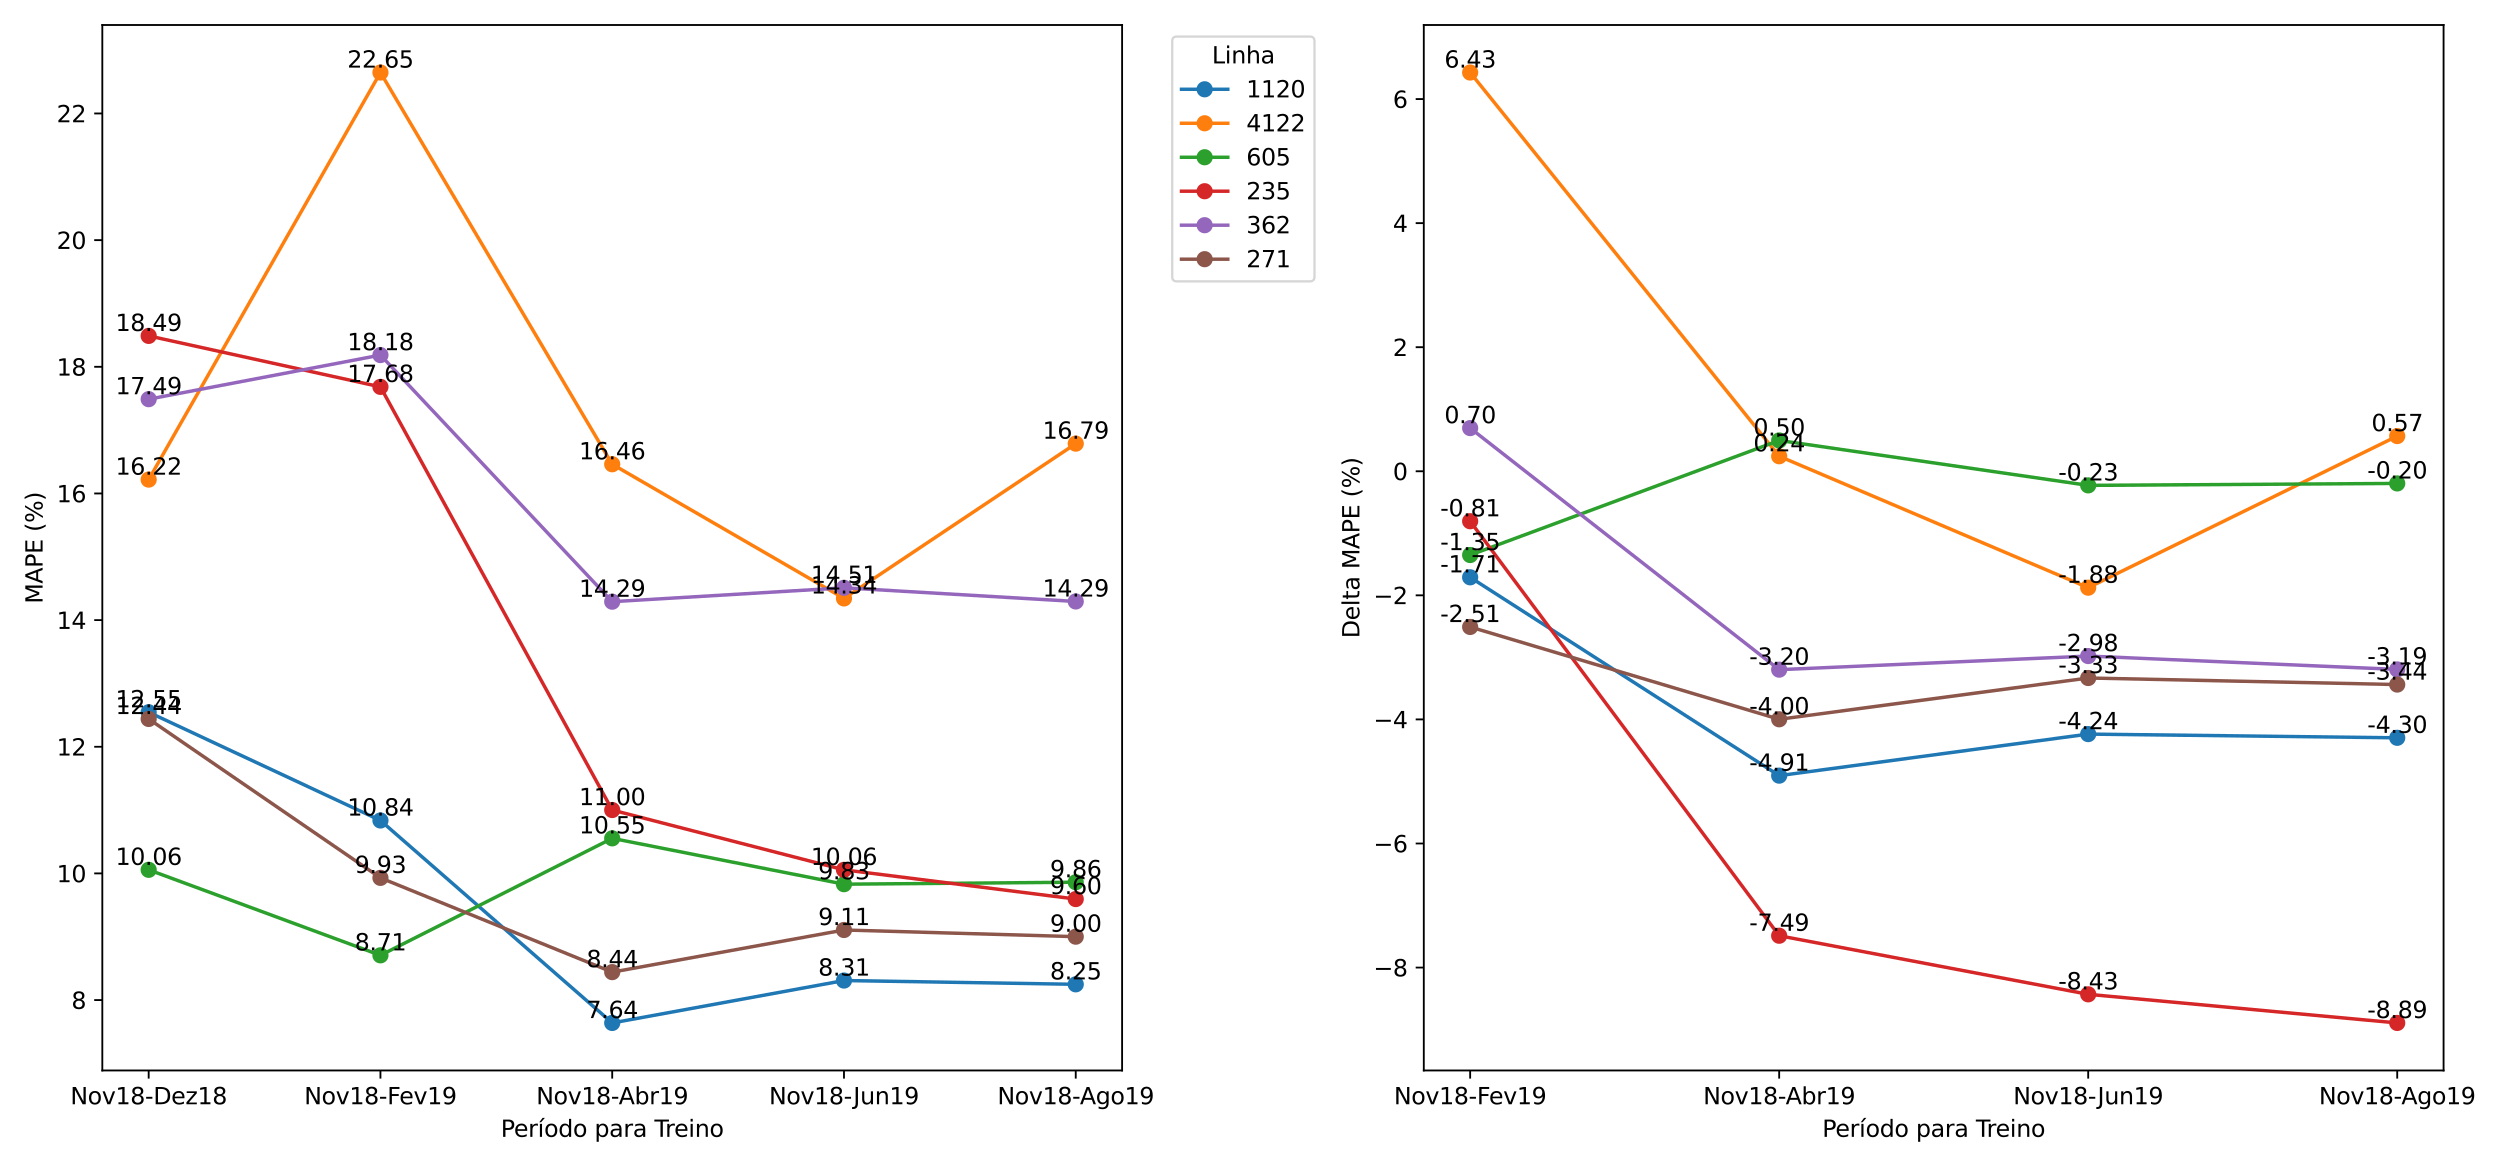 <?xml version="1.0" encoding="utf-8" standalone="no"?>
<!DOCTYPE svg PUBLIC "-//W3C//DTD SVG 1.1//EN"
  "http://www.w3.org/Graphics/SVG/1.1/DTD/svg11.dtd">
<svg xmlns:xlink="http://www.w3.org/1999/xlink" width="1080pt" height="504pt" viewBox="0 0 1080 504" xmlns="http://www.w3.org/2000/svg" version="1.1">
 <defs>
  <style type="text/css">*{stroke-linejoin: round; stroke-linecap: butt}</style>
 </defs>
 <g id="figure_1">
  <g id="patch_1">
   <path d="M 0 504 
L 1080 504 
L 1080 0 
L 0 0 
z
" style="fill: #ffffff"/>
  </g>
  <g id="axes_1">
   <g id="patch_2">
    <path d="M 44.203 462.444 
L 484.746 462.444 
L 484.746 10.8 
L 44.203 10.8 
z
" style="fill: #ffffff"/>
   </g>
   <g id="matplotlib.axis_1">
    <g id="xtick_1">
     <g id="line2d_1">
      <defs>
       <path id="mc6f34cc97e" d="M 0 0 
L 0 3.5 
" style="stroke: #000000; stroke-width: 0.8"/>
      </defs>
      <g>
       <use xlink:href="#mc6f34cc97e" x="64.228" y="462.444" style="stroke: #000000; stroke-width: 0.8"/>
      </g>
     </g>
     <g id="text_1">
      <!-- Nov18-Dez18 -->
      <g transform="translate(30.389 477.042) scale(0.1 -0.1)">
       <defs>
        <path id="DejaVuSans-4e" d="M 628 4666 
L 1478 4666 
L 3547 763 
L 3547 4666 
L 4159 4666 
L 4159 0 
L 3309 0 
L 1241 3903 
L 1241 0 
L 628 0 
L 628 4666 
z
" transform="scale(0.016)"/>
        <path id="DejaVuSans-6f" d="M 1959 3097 
Q 1497 3097 1228 2736 
Q 959 2375 959 1747 
Q 959 1119 1226 758 
Q 1494 397 1959 397 
Q 2419 397 2687 759 
Q 2956 1122 2956 1747 
Q 2956 2369 2687 2733 
Q 2419 3097 1959 3097 
z
M 1959 3584 
Q 2709 3584 3137 3096 
Q 3566 2609 3566 1747 
Q 3566 888 3137 398 
Q 2709 -91 1959 -91 
Q 1206 -91 779 398 
Q 353 888 353 1747 
Q 353 2609 779 3096 
Q 1206 3584 1959 3584 
z
" transform="scale(0.016)"/>
        <path id="DejaVuSans-76" d="M 191 3500 
L 800 3500 
L 1894 563 
L 2988 3500 
L 3597 3500 
L 2284 0 
L 1503 0 
L 191 3500 
z
" transform="scale(0.016)"/>
        <path id="DejaVuSans-31" d="M 794 531 
L 1825 531 
L 1825 4091 
L 703 3866 
L 703 4441 
L 1819 4666 
L 2450 4666 
L 2450 531 
L 3481 531 
L 3481 0 
L 794 0 
L 794 531 
z
" transform="scale(0.016)"/>
        <path id="DejaVuSans-38" d="M 2034 2216 
Q 1584 2216 1326 1975 
Q 1069 1734 1069 1313 
Q 1069 891 1326 650 
Q 1584 409 2034 409 
Q 2484 409 2743 651 
Q 3003 894 3003 1313 
Q 3003 1734 2745 1975 
Q 2488 2216 2034 2216 
z
M 1403 2484 
Q 997 2584 770 2862 
Q 544 3141 544 3541 
Q 544 4100 942 4425 
Q 1341 4750 2034 4750 
Q 2731 4750 3128 4425 
Q 3525 4100 3525 3541 
Q 3525 3141 3298 2862 
Q 3072 2584 2669 2484 
Q 3125 2378 3379 2068 
Q 3634 1759 3634 1313 
Q 3634 634 3220 271 
Q 2806 -91 2034 -91 
Q 1263 -91 848 271 
Q 434 634 434 1313 
Q 434 1759 690 2068 
Q 947 2378 1403 2484 
z
M 1172 3481 
Q 1172 3119 1398 2916 
Q 1625 2713 2034 2713 
Q 2441 2713 2670 2916 
Q 2900 3119 2900 3481 
Q 2900 3844 2670 4047 
Q 2441 4250 2034 4250 
Q 1625 4250 1398 4047 
Q 1172 3844 1172 3481 
z
" transform="scale(0.016)"/>
        <path id="DejaVuSans-2d" d="M 313 2009 
L 1997 2009 
L 1997 1497 
L 313 1497 
L 313 2009 
z
" transform="scale(0.016)"/>
        <path id="DejaVuSans-44" d="M 1259 4147 
L 1259 519 
L 2022 519 
Q 2988 519 3436 956 
Q 3884 1394 3884 2338 
Q 3884 3275 3436 3711 
Q 2988 4147 2022 4147 
L 1259 4147 
z
M 628 4666 
L 1925 4666 
Q 3281 4666 3915 4102 
Q 4550 3538 4550 2338 
Q 4550 1131 3912 565 
Q 3275 0 1925 0 
L 628 0 
L 628 4666 
z
" transform="scale(0.016)"/>
        <path id="DejaVuSans-65" d="M 3597 1894 
L 3597 1613 
L 953 1613 
Q 991 1019 1311 708 
Q 1631 397 2203 397 
Q 2534 397 2845 478 
Q 3156 559 3463 722 
L 3463 178 
Q 3153 47 2828 -22 
Q 2503 -91 2169 -91 
Q 1331 -91 842 396 
Q 353 884 353 1716 
Q 353 2575 817 3079 
Q 1281 3584 2069 3584 
Q 2775 3584 3186 3129 
Q 3597 2675 3597 1894 
z
M 3022 2063 
Q 3016 2534 2758 2815 
Q 2500 3097 2075 3097 
Q 1594 3097 1305 2825 
Q 1016 2553 972 2059 
L 3022 2063 
z
" transform="scale(0.016)"/>
        <path id="DejaVuSans-7a" d="M 353 3500 
L 3084 3500 
L 3084 2975 
L 922 459 
L 3084 459 
L 3084 0 
L 275 0 
L 275 525 
L 2438 3041 
L 353 3041 
L 353 3500 
z
" transform="scale(0.016)"/>
       </defs>
       <use xlink:href="#DejaVuSans-4e"/>
       <use xlink:href="#DejaVuSans-6f" x="74.805"/>
       <use xlink:href="#DejaVuSans-76" x="135.986"/>
       <use xlink:href="#DejaVuSans-31" x="195.166"/>
       <use xlink:href="#DejaVuSans-38" x="258.789"/>
       <use xlink:href="#DejaVuSans-2d" x="322.412"/>
       <use xlink:href="#DejaVuSans-44" x="358.496"/>
       <use xlink:href="#DejaVuSans-65" x="435.498"/>
       <use xlink:href="#DejaVuSans-7a" x="497.021"/>
       <use xlink:href="#DejaVuSans-31" x="549.512"/>
       <use xlink:href="#DejaVuSans-38" x="613.135"/>
      </g>
     </g>
    </g>
    <g id="xtick_2">
     <g id="line2d_2">
      <g>
       <use xlink:href="#mc6f34cc97e" x="164.351" y="462.444" style="stroke: #000000; stroke-width: 0.8"/>
      </g>
     </g>
     <g id="text_2">
      <!-- Nov18-Fev19 -->
      <g transform="translate(131.426 477.042) scale(0.1 -0.1)">
       <defs>
        <path id="DejaVuSans-46" d="M 628 4666 
L 3309 4666 
L 3309 4134 
L 1259 4134 
L 1259 2759 
L 3109 2759 
L 3109 2228 
L 1259 2228 
L 1259 0 
L 628 0 
L 628 4666 
z
" transform="scale(0.016)"/>
        <path id="DejaVuSans-39" d="M 703 97 
L 703 672 
Q 941 559 1184 500 
Q 1428 441 1663 441 
Q 2288 441 2617 861 
Q 2947 1281 2994 2138 
Q 2813 1869 2534 1725 
Q 2256 1581 1919 1581 
Q 1219 1581 811 2004 
Q 403 2428 403 3163 
Q 403 3881 828 4315 
Q 1253 4750 1959 4750 
Q 2769 4750 3195 4129 
Q 3622 3509 3622 2328 
Q 3622 1225 3098 567 
Q 2575 -91 1691 -91 
Q 1453 -91 1209 -44 
Q 966 3 703 97 
z
M 1959 2075 
Q 2384 2075 2632 2365 
Q 2881 2656 2881 3163 
Q 2881 3666 2632 3958 
Q 2384 4250 1959 4250 
Q 1534 4250 1286 3958 
Q 1038 3666 1038 3163 
Q 1038 2656 1286 2365 
Q 1534 2075 1959 2075 
z
" transform="scale(0.016)"/>
       </defs>
       <use xlink:href="#DejaVuSans-4e"/>
       <use xlink:href="#DejaVuSans-6f" x="74.805"/>
       <use xlink:href="#DejaVuSans-76" x="135.986"/>
       <use xlink:href="#DejaVuSans-31" x="195.166"/>
       <use xlink:href="#DejaVuSans-38" x="258.789"/>
       <use xlink:href="#DejaVuSans-2d" x="322.412"/>
       <use xlink:href="#DejaVuSans-46" x="358.496"/>
       <use xlink:href="#DejaVuSans-65" x="410.516"/>
       <use xlink:href="#DejaVuSans-76" x="472.039"/>
       <use xlink:href="#DejaVuSans-31" x="531.219"/>
       <use xlink:href="#DejaVuSans-39" x="594.842"/>
      </g>
     </g>
    </g>
    <g id="xtick_3">
     <g id="line2d_3">
      <g>
       <use xlink:href="#mc6f34cc97e" x="264.474" y="462.444" style="stroke: #000000; stroke-width: 0.8"/>
      </g>
     </g>
     <g id="text_3">
      <!-- Nov18-Abr19 -->
      <g transform="translate(231.649 477.042) scale(0.1 -0.1)">
       <defs>
        <path id="DejaVuSans-41" d="M 2188 4044 
L 1331 1722 
L 3047 1722 
L 2188 4044 
z
M 1831 4666 
L 2547 4666 
L 4325 0 
L 3669 0 
L 3244 1197 
L 1141 1197 
L 716 0 
L 50 0 
L 1831 4666 
z
" transform="scale(0.016)"/>
        <path id="DejaVuSans-62" d="M 3116 1747 
Q 3116 2381 2855 2742 
Q 2594 3103 2138 3103 
Q 1681 3103 1420 2742 
Q 1159 2381 1159 1747 
Q 1159 1113 1420 752 
Q 1681 391 2138 391 
Q 2594 391 2855 752 
Q 3116 1113 3116 1747 
z
M 1159 2969 
Q 1341 3281 1617 3432 
Q 1894 3584 2278 3584 
Q 2916 3584 3314 3078 
Q 3713 2572 3713 1747 
Q 3713 922 3314 415 
Q 2916 -91 2278 -91 
Q 1894 -91 1617 61 
Q 1341 213 1159 525 
L 1159 0 
L 581 0 
L 581 4863 
L 1159 4863 
L 1159 2969 
z
" transform="scale(0.016)"/>
        <path id="DejaVuSans-72" d="M 2631 2963 
Q 2534 3019 2420 3045 
Q 2306 3072 2169 3072 
Q 1681 3072 1420 2755 
Q 1159 2438 1159 1844 
L 1159 0 
L 581 0 
L 581 3500 
L 1159 3500 
L 1159 2956 
Q 1341 3275 1631 3429 
Q 1922 3584 2338 3584 
Q 2397 3584 2469 3576 
Q 2541 3569 2628 3553 
L 2631 2963 
z
" transform="scale(0.016)"/>
       </defs>
       <use xlink:href="#DejaVuSans-4e"/>
       <use xlink:href="#DejaVuSans-6f" x="74.805"/>
       <use xlink:href="#DejaVuSans-76" x="135.986"/>
       <use xlink:href="#DejaVuSans-31" x="195.166"/>
       <use xlink:href="#DejaVuSans-38" x="258.789"/>
       <use xlink:href="#DejaVuSans-2d" x="322.412"/>
       <use xlink:href="#DejaVuSans-41" x="356.246"/>
       <use xlink:href="#DejaVuSans-62" x="424.654"/>
       <use xlink:href="#DejaVuSans-72" x="488.131"/>
       <use xlink:href="#DejaVuSans-31" x="529.244"/>
       <use xlink:href="#DejaVuSans-39" x="592.867"/>
      </g>
     </g>
    </g>
    <g id="xtick_4">
     <g id="line2d_4">
      <g>
       <use xlink:href="#mc6f34cc97e" x="364.598" y="462.444" style="stroke: #000000; stroke-width: 0.8"/>
      </g>
     </g>
     <g id="text_4">
      <!-- Nov18-Jun19 -->
      <g transform="translate(332.216 477.042) scale(0.1 -0.1)">
       <defs>
        <path id="DejaVuSans-4a" d="M 628 4666 
L 1259 4666 
L 1259 325 
Q 1259 -519 939 -900 
Q 619 -1281 -91 -1281 
L -331 -1281 
L -331 -750 
L -134 -750 
Q 284 -750 456 -515 
Q 628 -281 628 325 
L 628 4666 
z
" transform="scale(0.016)"/>
        <path id="DejaVuSans-75" d="M 544 1381 
L 544 3500 
L 1119 3500 
L 1119 1403 
Q 1119 906 1312 657 
Q 1506 409 1894 409 
Q 2359 409 2629 706 
Q 2900 1003 2900 1516 
L 2900 3500 
L 3475 3500 
L 3475 0 
L 2900 0 
L 2900 538 
Q 2691 219 2414 64 
Q 2138 -91 1772 -91 
Q 1169 -91 856 284 
Q 544 659 544 1381 
z
M 1991 3584 
L 1991 3584 
z
" transform="scale(0.016)"/>
        <path id="DejaVuSans-6e" d="M 3513 2113 
L 3513 0 
L 2938 0 
L 2938 2094 
Q 2938 2591 2744 2837 
Q 2550 3084 2163 3084 
Q 1697 3084 1428 2787 
Q 1159 2491 1159 1978 
L 1159 0 
L 581 0 
L 581 3500 
L 1159 3500 
L 1159 2956 
Q 1366 3272 1645 3428 
Q 1925 3584 2291 3584 
Q 2894 3584 3203 3211 
Q 3513 2838 3513 2113 
z
" transform="scale(0.016)"/>
       </defs>
       <use xlink:href="#DejaVuSans-4e"/>
       <use xlink:href="#DejaVuSans-6f" x="74.805"/>
       <use xlink:href="#DejaVuSans-76" x="135.986"/>
       <use xlink:href="#DejaVuSans-31" x="195.166"/>
       <use xlink:href="#DejaVuSans-38" x="258.789"/>
       <use xlink:href="#DejaVuSans-2d" x="322.412"/>
       <use xlink:href="#DejaVuSans-4a" x="364.121"/>
       <use xlink:href="#DejaVuSans-75" x="393.613"/>
       <use xlink:href="#DejaVuSans-6e" x="456.992"/>
       <use xlink:href="#DejaVuSans-31" x="520.371"/>
       <use xlink:href="#DejaVuSans-39" x="583.994"/>
      </g>
     </g>
    </g>
    <g id="xtick_5">
     <g id="line2d_5">
      <g>
       <use xlink:href="#mc6f34cc97e" x="464.721" y="462.444" style="stroke: #000000; stroke-width: 0.8"/>
      </g>
     </g>
     <g id="text_5">
      <!-- Nov18-Ago19 -->
      <g transform="translate(430.891 477.042) scale(0.1 -0.1)">
       <defs>
        <path id="DejaVuSans-67" d="M 2906 1791 
Q 2906 2416 2648 2759 
Q 2391 3103 1925 3103 
Q 1463 3103 1205 2759 
Q 947 2416 947 1791 
Q 947 1169 1205 825 
Q 1463 481 1925 481 
Q 2391 481 2648 825 
Q 2906 1169 2906 1791 
z
M 3481 434 
Q 3481 -459 3084 -895 
Q 2688 -1331 1869 -1331 
Q 1566 -1331 1297 -1286 
Q 1028 -1241 775 -1147 
L 775 -588 
Q 1028 -725 1275 -790 
Q 1522 -856 1778 -856 
Q 2344 -856 2625 -561 
Q 2906 -266 2906 331 
L 2906 616 
Q 2728 306 2450 153 
Q 2172 0 1784 0 
Q 1141 0 747 490 
Q 353 981 353 1791 
Q 353 2603 747 3093 
Q 1141 3584 1784 3584 
Q 2172 3584 2450 3431 
Q 2728 3278 2906 2969 
L 2906 3500 
L 3481 3500 
L 3481 434 
z
" transform="scale(0.016)"/>
       </defs>
       <use xlink:href="#DejaVuSans-4e"/>
       <use xlink:href="#DejaVuSans-6f" x="74.805"/>
       <use xlink:href="#DejaVuSans-76" x="135.986"/>
       <use xlink:href="#DejaVuSans-31" x="195.166"/>
       <use xlink:href="#DejaVuSans-38" x="258.789"/>
       <use xlink:href="#DejaVuSans-2d" x="322.412"/>
       <use xlink:href="#DejaVuSans-41" x="356.246"/>
       <use xlink:href="#DejaVuSans-67" x="424.654"/>
       <use xlink:href="#DejaVuSans-6f" x="488.131"/>
       <use xlink:href="#DejaVuSans-31" x="549.312"/>
       <use xlink:href="#DejaVuSans-39" x="612.936"/>
      </g>
     </g>
    </g>
    <g id="text_6">
     <!-- Período para Treino -->
     <g transform="translate(216.338 491.12) scale(0.1 -0.1)">
      <defs>
       <path id="DejaVuSans-50" d="M 1259 4147 
L 1259 2394 
L 2053 2394 
Q 2494 2394 2734 2622 
Q 2975 2850 2975 3272 
Q 2975 3691 2734 3919 
Q 2494 4147 2053 4147 
L 1259 4147 
z
M 628 4666 
L 2053 4666 
Q 2838 4666 3239 4311 
Q 3641 3956 3641 3272 
Q 3641 2581 3239 2228 
Q 2838 1875 2053 1875 
L 1259 1875 
L 1259 0 
L 628 0 
L 628 4666 
z
" transform="scale(0.016)"/>
       <path id="DejaVuSans-ed" d="M 1322 5119 
L 1944 5119 
L 926 3944 
L 447 3944 
L 1322 5119 
z
M 603 3500 
L 1178 3500 
L 1178 0 
L 603 0 
L 603 3500 
z
M 891 3584 
L 891 3584 
z
" transform="scale(0.016)"/>
       <path id="DejaVuSans-64" d="M 2906 2969 
L 2906 4863 
L 3481 4863 
L 3481 0 
L 2906 0 
L 2906 525 
Q 2725 213 2448 61 
Q 2172 -91 1784 -91 
Q 1150 -91 751 415 
Q 353 922 353 1747 
Q 353 2572 751 3078 
Q 1150 3584 1784 3584 
Q 2172 3584 2448 3432 
Q 2725 3281 2906 2969 
z
M 947 1747 
Q 947 1113 1208 752 
Q 1469 391 1925 391 
Q 2381 391 2643 752 
Q 2906 1113 2906 1747 
Q 2906 2381 2643 2742 
Q 2381 3103 1925 3103 
Q 1469 3103 1208 2742 
Q 947 2381 947 1747 
z
" transform="scale(0.016)"/>
       <path id="DejaVuSans-20" transform="scale(0.016)"/>
       <path id="DejaVuSans-70" d="M 1159 525 
L 1159 -1331 
L 581 -1331 
L 581 3500 
L 1159 3500 
L 1159 2969 
Q 1341 3281 1617 3432 
Q 1894 3584 2278 3584 
Q 2916 3584 3314 3078 
Q 3713 2572 3713 1747 
Q 3713 922 3314 415 
Q 2916 -91 2278 -91 
Q 1894 -91 1617 61 
Q 1341 213 1159 525 
z
M 3116 1747 
Q 3116 2381 2855 2742 
Q 2594 3103 2138 3103 
Q 1681 3103 1420 2742 
Q 1159 2381 1159 1747 
Q 1159 1113 1420 752 
Q 1681 391 2138 391 
Q 2594 391 2855 752 
Q 3116 1113 3116 1747 
z
" transform="scale(0.016)"/>
       <path id="DejaVuSans-61" d="M 2194 1759 
Q 1497 1759 1228 1600 
Q 959 1441 959 1056 
Q 959 750 1161 570 
Q 1363 391 1709 391 
Q 2188 391 2477 730 
Q 2766 1069 2766 1631 
L 2766 1759 
L 2194 1759 
z
M 3341 1997 
L 3341 0 
L 2766 0 
L 2766 531 
Q 2569 213 2275 61 
Q 1981 -91 1556 -91 
Q 1019 -91 701 211 
Q 384 513 384 1019 
Q 384 1609 779 1909 
Q 1175 2209 1959 2209 
L 2766 2209 
L 2766 2266 
Q 2766 2663 2505 2880 
Q 2244 3097 1772 3097 
Q 1472 3097 1187 3025 
Q 903 2953 641 2809 
L 641 3341 
Q 956 3463 1253 3523 
Q 1550 3584 1831 3584 
Q 2591 3584 2966 3190 
Q 3341 2797 3341 1997 
z
" transform="scale(0.016)"/>
       <path id="DejaVuSans-54" d="M -19 4666 
L 3928 4666 
L 3928 4134 
L 2272 4134 
L 2272 0 
L 1638 0 
L 1638 4134 
L -19 4134 
L -19 4666 
z
" transform="scale(0.016)"/>
       <path id="DejaVuSans-69" d="M 603 3500 
L 1178 3500 
L 1178 0 
L 603 0 
L 603 3500 
z
M 603 4863 
L 1178 4863 
L 1178 4134 
L 603 4134 
L 603 4863 
z
" transform="scale(0.016)"/>
      </defs>
      <use xlink:href="#DejaVuSans-50"/>
      <use xlink:href="#DejaVuSans-65" x="56.678"/>
      <use xlink:href="#DejaVuSans-72" x="118.201"/>
      <use xlink:href="#DejaVuSans-ed" x="159.314"/>
      <use xlink:href="#DejaVuSans-6f" x="187.098"/>
      <use xlink:href="#DejaVuSans-64" x="248.279"/>
      <use xlink:href="#DejaVuSans-6f" x="311.756"/>
      <use xlink:href="#DejaVuSans-20" x="372.938"/>
      <use xlink:href="#DejaVuSans-70" x="404.725"/>
      <use xlink:href="#DejaVuSans-61" x="468.201"/>
      <use xlink:href="#DejaVuSans-72" x="529.48"/>
      <use xlink:href="#DejaVuSans-61" x="570.594"/>
      <use xlink:href="#DejaVuSans-20" x="631.873"/>
      <use xlink:href="#DejaVuSans-54" x="663.66"/>
      <use xlink:href="#DejaVuSans-72" x="709.994"/>
      <use xlink:href="#DejaVuSans-65" x="748.857"/>
      <use xlink:href="#DejaVuSans-69" x="810.381"/>
      <use xlink:href="#DejaVuSans-6e" x="838.164"/>
      <use xlink:href="#DejaVuSans-6f" x="901.543"/>
     </g>
    </g>
   </g>
   <g id="matplotlib.axis_2">
    <g id="ytick_1">
     <g id="line2d_6">
      <defs>
       <path id="me59512a94e" d="M 0 0 
L -3.5 0 
" style="stroke: #000000; stroke-width: 0.8"/>
      </defs>
      <g>
       <use xlink:href="#me59512a94e" x="44.203" y="432.036" style="stroke: #000000; stroke-width: 0.8"/>
      </g>
     </g>
     <g id="text_7">
      <!-- 8 -->
      <g transform="translate(30.841 435.835) scale(0.1 -0.1)">
       <use xlink:href="#DejaVuSans-38"/>
      </g>
     </g>
    </g>
    <g id="ytick_2">
     <g id="line2d_7">
      <g>
       <use xlink:href="#me59512a94e" x="44.203" y="377.319" style="stroke: #000000; stroke-width: 0.8"/>
      </g>
     </g>
     <g id="text_8">
      <!-- 10 -->
      <g transform="translate(24.478 381.118) scale(0.1 -0.1)">
       <defs>
        <path id="DejaVuSans-30" d="M 2034 4250 
Q 1547 4250 1301 3770 
Q 1056 3291 1056 2328 
Q 1056 1369 1301 889 
Q 1547 409 2034 409 
Q 2525 409 2770 889 
Q 3016 1369 3016 2328 
Q 3016 3291 2770 3770 
Q 2525 4250 2034 4250 
z
M 2034 4750 
Q 2819 4750 3233 4129 
Q 3647 3509 3647 2328 
Q 3647 1150 3233 529 
Q 2819 -91 2034 -91 
Q 1250 -91 836 529 
Q 422 1150 422 2328 
Q 422 3509 836 4129 
Q 1250 4750 2034 4750 
z
" transform="scale(0.016)"/>
       </defs>
       <use xlink:href="#DejaVuSans-31"/>
       <use xlink:href="#DejaVuSans-30" x="63.623"/>
      </g>
     </g>
    </g>
    <g id="ytick_3">
     <g id="line2d_8">
      <g>
       <use xlink:href="#me59512a94e" x="44.203" y="322.603" style="stroke: #000000; stroke-width: 0.8"/>
      </g>
     </g>
     <g id="text_9">
      <!-- 12 -->
      <g transform="translate(24.478 326.402) scale(0.1 -0.1)">
       <defs>
        <path id="DejaVuSans-32" d="M 1228 531 
L 3431 531 
L 3431 0 
L 469 0 
L 469 531 
Q 828 903 1448 1529 
Q 2069 2156 2228 2338 
Q 2531 2678 2651 2914 
Q 2772 3150 2772 3378 
Q 2772 3750 2511 3984 
Q 2250 4219 1831 4219 
Q 1534 4219 1204 4116 
Q 875 4013 500 3803 
L 500 4441 
Q 881 4594 1212 4672 
Q 1544 4750 1819 4750 
Q 2544 4750 2975 4387 
Q 3406 4025 3406 3419 
Q 3406 3131 3298 2873 
Q 3191 2616 2906 2266 
Q 2828 2175 2409 1742 
Q 1991 1309 1228 531 
z
" transform="scale(0.016)"/>
       </defs>
       <use xlink:href="#DejaVuSans-31"/>
       <use xlink:href="#DejaVuSans-32" x="63.623"/>
      </g>
     </g>
    </g>
    <g id="ytick_4">
     <g id="line2d_9">
      <g>
       <use xlink:href="#me59512a94e" x="44.203" y="267.886" style="stroke: #000000; stroke-width: 0.8"/>
      </g>
     </g>
     <g id="text_10">
      <!-- 14 -->
      <g transform="translate(24.478 271.685) scale(0.1 -0.1)">
       <defs>
        <path id="DejaVuSans-34" d="M 2419 4116 
L 825 1625 
L 2419 1625 
L 2419 4116 
z
M 2253 4666 
L 3047 4666 
L 3047 1625 
L 3713 1625 
L 3713 1100 
L 3047 1100 
L 3047 0 
L 2419 0 
L 2419 1100 
L 313 1100 
L 313 1709 
L 2253 4666 
z
" transform="scale(0.016)"/>
       </defs>
       <use xlink:href="#DejaVuSans-31"/>
       <use xlink:href="#DejaVuSans-34" x="63.623"/>
      </g>
     </g>
    </g>
    <g id="ytick_5">
     <g id="line2d_10">
      <g>
       <use xlink:href="#me59512a94e" x="44.203" y="213.17" style="stroke: #000000; stroke-width: 0.8"/>
      </g>
     </g>
     <g id="text_11">
      <!-- 16 -->
      <g transform="translate(24.478 216.969) scale(0.1 -0.1)">
       <defs>
        <path id="DejaVuSans-36" d="M 2113 2584 
Q 1688 2584 1439 2293 
Q 1191 2003 1191 1497 
Q 1191 994 1439 701 
Q 1688 409 2113 409 
Q 2538 409 2786 701 
Q 3034 994 3034 1497 
Q 3034 2003 2786 2293 
Q 2538 2584 2113 2584 
z
M 3366 4563 
L 3366 3988 
Q 3128 4100 2886 4159 
Q 2644 4219 2406 4219 
Q 1781 4219 1451 3797 
Q 1122 3375 1075 2522 
Q 1259 2794 1537 2939 
Q 1816 3084 2150 3084 
Q 2853 3084 3261 2657 
Q 3669 2231 3669 1497 
Q 3669 778 3244 343 
Q 2819 -91 2113 -91 
Q 1303 -91 875 529 
Q 447 1150 447 2328 
Q 447 3434 972 4092 
Q 1497 4750 2381 4750 
Q 2619 4750 2861 4703 
Q 3103 4656 3366 4563 
z
" transform="scale(0.016)"/>
       </defs>
       <use xlink:href="#DejaVuSans-31"/>
       <use xlink:href="#DejaVuSans-36" x="63.623"/>
      </g>
     </g>
    </g>
    <g id="ytick_6">
     <g id="line2d_11">
      <g>
       <use xlink:href="#me59512a94e" x="44.203" y="158.453" style="stroke: #000000; stroke-width: 0.8"/>
      </g>
     </g>
     <g id="text_12">
      <!-- 18 -->
      <g transform="translate(24.478 162.252) scale(0.1 -0.1)">
       <use xlink:href="#DejaVuSans-31"/>
       <use xlink:href="#DejaVuSans-38" x="63.623"/>
      </g>
     </g>
    </g>
    <g id="ytick_7">
     <g id="line2d_12">
      <g>
       <use xlink:href="#me59512a94e" x="44.203" y="103.737" style="stroke: #000000; stroke-width: 0.8"/>
      </g>
     </g>
     <g id="text_13">
      <!-- 20 -->
      <g transform="translate(24.478 107.536) scale(0.1 -0.1)">
       <use xlink:href="#DejaVuSans-32"/>
       <use xlink:href="#DejaVuSans-30" x="63.623"/>
      </g>
     </g>
    </g>
    <g id="ytick_8">
     <g id="line2d_13">
      <g>
       <use xlink:href="#me59512a94e" x="44.203" y="49.02" style="stroke: #000000; stroke-width: 0.8"/>
      </g>
     </g>
     <g id="text_14">
      <!-- 22 -->
      <g transform="translate(24.478 52.819) scale(0.1 -0.1)">
       <use xlink:href="#DejaVuSans-32"/>
       <use xlink:href="#DejaVuSans-32" x="63.623"/>
      </g>
     </g>
    </g>
    <g id="text_15">
     <!-- MAPE (%) -->
     <g transform="translate(18.398 260.772) rotate(-90) scale(0.1 -0.1)">
      <defs>
       <path id="DejaVuSans-4d" d="M 628 4666 
L 1569 4666 
L 2759 1491 
L 3956 4666 
L 4897 4666 
L 4897 0 
L 4281 0 
L 4281 4097 
L 3078 897 
L 2444 897 
L 1241 4097 
L 1241 0 
L 628 0 
L 628 4666 
z
" transform="scale(0.016)"/>
       <path id="DejaVuSans-45" d="M 628 4666 
L 3578 4666 
L 3578 4134 
L 1259 4134 
L 1259 2753 
L 3481 2753 
L 3481 2222 
L 1259 2222 
L 1259 531 
L 3634 531 
L 3634 0 
L 628 0 
L 628 4666 
z
" transform="scale(0.016)"/>
       <path id="DejaVuSans-28" d="M 1984 4856 
Q 1566 4138 1362 3434 
Q 1159 2731 1159 2009 
Q 1159 1288 1364 580 
Q 1569 -128 1984 -844 
L 1484 -844 
Q 1016 -109 783 600 
Q 550 1309 550 2009 
Q 550 2706 781 3412 
Q 1013 4119 1484 4856 
L 1984 4856 
z
" transform="scale(0.016)"/>
       <path id="DejaVuSans-25" d="M 4653 2053 
Q 4381 2053 4226 1822 
Q 4072 1591 4072 1178 
Q 4072 772 4226 539 
Q 4381 306 4653 306 
Q 4919 306 5073 539 
Q 5228 772 5228 1178 
Q 5228 1588 5073 1820 
Q 4919 2053 4653 2053 
z
M 4653 2450 
Q 5147 2450 5437 2106 
Q 5728 1763 5728 1178 
Q 5728 594 5436 251 
Q 5144 -91 4653 -91 
Q 4153 -91 3862 251 
Q 3572 594 3572 1178 
Q 3572 1766 3864 2108 
Q 4156 2450 4653 2450 
z
M 1428 4353 
Q 1159 4353 1004 4120 
Q 850 3888 850 3481 
Q 850 3069 1003 2837 
Q 1156 2606 1428 2606 
Q 1700 2606 1854 2837 
Q 2009 3069 2009 3481 
Q 2009 3884 1853 4118 
Q 1697 4353 1428 4353 
z
M 4250 4750 
L 4750 4750 
L 1831 -91 
L 1331 -91 
L 4250 4750 
z
M 1428 4750 
Q 1922 4750 2215 4408 
Q 2509 4066 2509 3481 
Q 2509 2891 2217 2550 
Q 1925 2209 1428 2209 
Q 931 2209 642 2551 
Q 353 2894 353 3481 
Q 353 4063 643 4406 
Q 934 4750 1428 4750 
z
" transform="scale(0.016)"/>
       <path id="DejaVuSans-29" d="M 513 4856 
L 1013 4856 
Q 1481 4119 1714 3412 
Q 1947 2706 1947 2009 
Q 1947 1309 1714 600 
Q 1481 -109 1013 -844 
L 513 -844 
Q 928 -128 1133 580 
Q 1338 1288 1338 2009 
Q 1338 2731 1133 3434 
Q 928 4138 513 4856 
z
" transform="scale(0.016)"/>
      </defs>
      <use xlink:href="#DejaVuSans-4d"/>
      <use xlink:href="#DejaVuSans-41" x="86.279"/>
      <use xlink:href="#DejaVuSans-50" x="154.688"/>
      <use xlink:href="#DejaVuSans-45" x="214.99"/>
      <use xlink:href="#DejaVuSans-20" x="278.174"/>
      <use xlink:href="#DejaVuSans-28" x="309.961"/>
      <use xlink:href="#DejaVuSans-25" x="348.975"/>
      <use xlink:href="#DejaVuSans-29" x="443.994"/>
     </g>
    </g>
   </g>
   <g id="line2d_14">
    <path d="M 64.228 307.691 
L 164.351 354.447 
L 264.474 441.914 
L 364.598 423.592 
L 464.721 425.229 
" clip-path="url(#p1db42df7c6)" style="fill: none; stroke: #1f77b4; stroke-width: 1.5; stroke-linecap: square"/>
    <defs>
     <path id="mcdff6b70ca" d="M 0 3 
C 0.796 3 1.559 2.684 2.121 2.121 
C 2.684 1.559 3 0.796 3 0 
C 3 -0.796 2.684 -1.559 2.121 -2.121 
C 1.559 -2.684 0.796 -3 0 -3 
C -0.796 -3 -1.559 -2.684 -2.121 -2.121 
C -2.684 -1.559 -3 -0.796 -3 0 
C -3 0.796 -2.684 1.559 -2.121 2.121 
C -1.559 2.684 -0.796 3 0 3 
z
" style="stroke: #1f77b4"/>
    </defs>
    <g clip-path="url(#p1db42df7c6)">
     <use xlink:href="#mcdff6b70ca" x="64.228" y="307.691" style="fill: #1f77b4; stroke: #1f77b4"/>
     <use xlink:href="#mcdff6b70ca" x="164.351" y="354.447" style="fill: #1f77b4; stroke: #1f77b4"/>
     <use xlink:href="#mcdff6b70ca" x="264.474" y="441.914" style="fill: #1f77b4; stroke: #1f77b4"/>
     <use xlink:href="#mcdff6b70ca" x="364.598" y="423.592" style="fill: #1f77b4; stroke: #1f77b4"/>
     <use xlink:href="#mcdff6b70ca" x="464.721" y="425.229" style="fill: #1f77b4; stroke: #1f77b4"/>
    </g>
   </g>
   <g id="line2d_15">
    <path d="M 64.228 207.185 
L 164.351 31.329 
L 264.474 200.555 
L 364.598 258.52 
L 464.721 191.649 
" clip-path="url(#p1db42df7c6)" style="fill: none; stroke: #ff7f0e; stroke-width: 1.5; stroke-linecap: square"/>
    <defs>
     <path id="m1191d6b453" d="M 0 3 
C 0.796 3 1.559 2.684 2.121 2.121 
C 2.684 1.559 3 0.796 3 0 
C 3 -0.796 2.684 -1.559 2.121 -2.121 
C 1.559 -2.684 0.796 -3 0 -3 
C -0.796 -3 -1.559 -2.684 -2.121 -2.121 
C -2.684 -1.559 -3 -0.796 -3 0 
C -3 0.796 -2.684 1.559 -2.121 2.121 
C -1.559 2.684 -0.796 3 0 3 
z
" style="stroke: #ff7f0e"/>
    </defs>
    <g clip-path="url(#p1db42df7c6)">
     <use xlink:href="#m1191d6b453" x="64.228" y="207.185" style="fill: #ff7f0e; stroke: #ff7f0e"/>
     <use xlink:href="#m1191d6b453" x="164.351" y="31.329" style="fill: #ff7f0e; stroke: #ff7f0e"/>
     <use xlink:href="#m1191d6b453" x="264.474" y="200.555" style="fill: #ff7f0e; stroke: #ff7f0e"/>
     <use xlink:href="#m1191d6b453" x="364.598" y="258.52" style="fill: #ff7f0e; stroke: #ff7f0e"/>
     <use xlink:href="#m1191d6b453" x="464.721" y="191.649" style="fill: #ff7f0e; stroke: #ff7f0e"/>
    </g>
   </g>
   <g id="line2d_16">
    <path d="M 64.228 375.76 
L 164.351 412.698 
L 264.474 362.163 
L 364.598 381.97 
L 464.721 381.116 
" clip-path="url(#p1db42df7c6)" style="fill: none; stroke: #2ca02c; stroke-width: 1.5; stroke-linecap: square"/>
    <defs>
     <path id="m066b077c43" d="M 0 3 
C 0.796 3 1.559 2.684 2.121 2.121 
C 2.684 1.559 3 0.796 3 0 
C 3 -0.796 2.684 -1.559 2.121 -2.121 
C 1.559 -2.684 0.796 -3 0 -3 
C -0.796 -3 -1.559 -2.684 -2.121 -2.121 
C -2.684 -1.559 -3 -0.796 -3 0 
C -3 0.796 -2.684 1.559 -2.121 2.121 
C -1.559 2.684 -0.796 3 0 3 
z
" style="stroke: #2ca02c"/>
    </defs>
    <g clip-path="url(#p1db42df7c6)">
     <use xlink:href="#m066b077c43" x="64.228" y="375.76" style="fill: #2ca02c; stroke: #2ca02c"/>
     <use xlink:href="#m066b077c43" x="164.351" y="412.698" style="fill: #2ca02c; stroke: #2ca02c"/>
     <use xlink:href="#m066b077c43" x="264.474" y="362.163" style="fill: #2ca02c; stroke: #2ca02c"/>
     <use xlink:href="#m066b077c43" x="364.598" y="381.97" style="fill: #2ca02c; stroke: #2ca02c"/>
     <use xlink:href="#m066b077c43" x="464.721" y="381.116" style="fill: #2ca02c; stroke: #2ca02c"/>
    </g>
   </g>
   <g id="line2d_17">
    <path d="M 64.228 145.107 
L 164.351 167.135 
L 264.474 349.932 
L 364.598 375.774 
L 464.721 388.397 
" clip-path="url(#p1db42df7c6)" style="fill: none; stroke: #d62728; stroke-width: 1.5; stroke-linecap: square"/>
    <defs>
     <path id="m742b9d72ff" d="M 0 3 
C 0.796 3 1.559 2.684 2.121 2.121 
C 2.684 1.559 3 0.796 3 0 
C 3 -0.796 2.684 -1.559 2.121 -2.121 
C 1.559 -2.684 0.796 -3 0 -3 
C -0.796 -3 -1.559 -2.684 -2.121 -2.121 
C -2.684 -1.559 -3 -0.796 -3 0 
C -3 0.796 -2.684 1.559 -2.121 2.121 
C -1.559 2.684 -0.796 3 0 3 
z
" style="stroke: #d62728"/>
    </defs>
    <g clip-path="url(#p1db42df7c6)">
     <use xlink:href="#m742b9d72ff" x="64.228" y="145.107" style="fill: #d62728; stroke: #d62728"/>
     <use xlink:href="#m742b9d72ff" x="164.351" y="167.135" style="fill: #d62728; stroke: #d62728"/>
     <use xlink:href="#m742b9d72ff" x="264.474" y="349.932" style="fill: #d62728; stroke: #d62728"/>
     <use xlink:href="#m742b9d72ff" x="364.598" y="375.774" style="fill: #d62728; stroke: #d62728"/>
     <use xlink:href="#m742b9d72ff" x="464.721" y="388.397" style="fill: #d62728; stroke: #d62728"/>
    </g>
   </g>
   <g id="line2d_18">
    <path d="M 64.228 172.443 
L 164.351 153.394 
L 264.474 259.929 
L 364.598 253.932 
L 464.721 259.833 
" clip-path="url(#p1db42df7c6)" style="fill: none; stroke: #9467bd; stroke-width: 1.5; stroke-linecap: square"/>
    <defs>
     <path id="m01f46cf4c7" d="M 0 3 
C 0.796 3 1.559 2.684 2.121 2.121 
C 2.684 1.559 3 0.796 3 0 
C 3 -0.796 2.684 -1.559 2.121 -2.121 
C 1.559 -2.684 0.796 -3 0 -3 
C -0.796 -3 -1.559 -2.684 -2.121 -2.121 
C -2.684 -1.559 -3 -0.796 -3 0 
C -3 0.796 -2.684 1.559 -2.121 2.121 
C -1.559 2.684 -0.796 3 0 3 
z
" style="stroke: #9467bd"/>
    </defs>
    <g clip-path="url(#p1db42df7c6)">
     <use xlink:href="#m01f46cf4c7" x="64.228" y="172.443" style="fill: #9467bd; stroke: #9467bd"/>
     <use xlink:href="#m01f46cf4c7" x="164.351" y="153.394" style="fill: #9467bd; stroke: #9467bd"/>
     <use xlink:href="#m01f46cf4c7" x="264.474" y="259.929" style="fill: #9467bd; stroke: #9467bd"/>
     <use xlink:href="#m01f46cf4c7" x="364.598" y="253.932" style="fill: #9467bd; stroke: #9467bd"/>
     <use xlink:href="#m01f46cf4c7" x="464.721" y="259.833" style="fill: #9467bd; stroke: #9467bd"/>
    </g>
   </g>
   <g id="line2d_19">
    <path d="M 64.228 310.589 
L 164.351 379.241 
L 264.474 419.957 
L 364.598 401.756 
L 464.721 404.644 
" clip-path="url(#p1db42df7c6)" style="fill: none; stroke: #8c564b; stroke-width: 1.5; stroke-linecap: square"/>
    <defs>
     <path id="m11d788a639" d="M 0 3 
C 0.796 3 1.559 2.684 2.121 2.121 
C 2.684 1.559 3 0.796 3 0 
C 3 -0.796 2.684 -1.559 2.121 -2.121 
C 1.559 -2.684 0.796 -3 0 -3 
C -0.796 -3 -1.559 -2.684 -2.121 -2.121 
C -2.684 -1.559 -3 -0.796 -3 0 
C -3 0.796 -2.684 1.559 -2.121 2.121 
C -1.559 2.684 -0.796 3 0 3 
z
" style="stroke: #8c564b"/>
    </defs>
    <g clip-path="url(#p1db42df7c6)">
     <use xlink:href="#m11d788a639" x="64.228" y="310.589" style="fill: #8c564b; stroke: #8c564b"/>
     <use xlink:href="#m11d788a639" x="164.351" y="379.241" style="fill: #8c564b; stroke: #8c564b"/>
     <use xlink:href="#m11d788a639" x="264.474" y="419.957" style="fill: #8c564b; stroke: #8c564b"/>
     <use xlink:href="#m11d788a639" x="364.598" y="401.756" style="fill: #8c564b; stroke: #8c564b"/>
     <use xlink:href="#m11d788a639" x="464.721" y="404.644" style="fill: #8c564b; stroke: #8c564b"/>
    </g>
   </g>
   <g id="patch_3">
    <path d="M 44.203 462.444 
L 44.203 10.8 
" style="fill: none; stroke: #000000; stroke-width: 0.8; stroke-linejoin: miter; stroke-linecap: square"/>
   </g>
   <g id="patch_4">
    <path d="M 484.746 462.444 
L 484.746 10.8 
" style="fill: none; stroke: #000000; stroke-width: 0.8; stroke-linejoin: miter; stroke-linecap: square"/>
   </g>
   <g id="patch_5">
    <path d="M 44.203 462.444 
L 484.746 462.444 
" style="fill: none; stroke: #000000; stroke-width: 0.8; stroke-linejoin: miter; stroke-linecap: square"/>
   </g>
   <g id="patch_6">
    <path d="M 44.203 10.8 
L 484.746 10.8 
" style="fill: none; stroke: #000000; stroke-width: 0.8; stroke-linejoin: miter; stroke-linecap: square"/>
   </g>
   <g id="text_16">
    <!-- 12.55 -->
    <g transform="translate(49.914 305.57) scale(0.1 -0.1)">
     <defs>
      <path id="DejaVuSans-2e" d="M 684 794 
L 1344 794 
L 1344 0 
L 684 0 
L 684 794 
z
" transform="scale(0.016)"/>
      <path id="DejaVuSans-35" d="M 691 4666 
L 3169 4666 
L 3169 4134 
L 1269 4134 
L 1269 2991 
Q 1406 3038 1543 3061 
Q 1681 3084 1819 3084 
Q 2600 3084 3056 2656 
Q 3513 2228 3513 1497 
Q 3513 744 3044 326 
Q 2575 -91 1722 -91 
Q 1428 -91 1123 -41 
Q 819 9 494 109 
L 494 744 
Q 775 591 1075 516 
Q 1375 441 1709 441 
Q 2250 441 2565 725 
Q 2881 1009 2881 1497 
Q 2881 1984 2565 2268 
Q 2250 2553 1709 2553 
Q 1456 2553 1204 2497 
Q 953 2441 691 2322 
L 691 4666 
z
" transform="scale(0.016)"/>
     </defs>
     <use xlink:href="#DejaVuSans-31"/>
     <use xlink:href="#DejaVuSans-32" x="63.623"/>
     <use xlink:href="#DejaVuSans-2e" x="127.246"/>
     <use xlink:href="#DejaVuSans-35" x="159.033"/>
     <use xlink:href="#DejaVuSans-35" x="222.656"/>
    </g>
   </g>
   <g id="text_17">
    <!-- 10.84 -->
    <g transform="translate(150.037 352.326) scale(0.1 -0.1)">
     <use xlink:href="#DejaVuSans-31"/>
     <use xlink:href="#DejaVuSans-30" x="63.623"/>
     <use xlink:href="#DejaVuSans-2e" x="127.246"/>
     <use xlink:href="#DejaVuSans-38" x="159.033"/>
     <use xlink:href="#DejaVuSans-34" x="222.656"/>
    </g>
   </g>
   <g id="text_18">
    <!-- 7.64 -->
    <g transform="translate(253.342 439.794) scale(0.1 -0.1)">
     <defs>
      <path id="DejaVuSans-37" d="M 525 4666 
L 3525 4666 
L 3525 4397 
L 1831 0 
L 1172 0 
L 2766 4134 
L 525 4134 
L 525 4666 
z
" transform="scale(0.016)"/>
     </defs>
     <use xlink:href="#DejaVuSans-37"/>
     <use xlink:href="#DejaVuSans-2e" x="63.623"/>
     <use xlink:href="#DejaVuSans-36" x="95.41"/>
     <use xlink:href="#DejaVuSans-34" x="159.033"/>
    </g>
   </g>
   <g id="text_19">
    <!-- 8.31 -->
    <g transform="translate(353.465 421.471) scale(0.1 -0.1)">
     <defs>
      <path id="DejaVuSans-33" d="M 2597 2516 
Q 3050 2419 3304 2112 
Q 3559 1806 3559 1356 
Q 3559 666 3084 287 
Q 2609 -91 1734 -91 
Q 1441 -91 1130 -33 
Q 819 25 488 141 
L 488 750 
Q 750 597 1062 519 
Q 1375 441 1716 441 
Q 2309 441 2620 675 
Q 2931 909 2931 1356 
Q 2931 1769 2642 2001 
Q 2353 2234 1838 2234 
L 1294 2234 
L 1294 2753 
L 1863 2753 
Q 2328 2753 2575 2939 
Q 2822 3125 2822 3475 
Q 2822 3834 2567 4026 
Q 2313 4219 1838 4219 
Q 1578 4219 1281 4162 
Q 984 4106 628 3988 
L 628 4550 
Q 988 4650 1302 4700 
Q 1616 4750 1894 4750 
Q 2613 4750 3031 4423 
Q 3450 4097 3450 3541 
Q 3450 3153 3228 2886 
Q 3006 2619 2597 2516 
z
" transform="scale(0.016)"/>
     </defs>
     <use xlink:href="#DejaVuSans-38"/>
     <use xlink:href="#DejaVuSans-2e" x="63.623"/>
     <use xlink:href="#DejaVuSans-33" x="95.41"/>
     <use xlink:href="#DejaVuSans-31" x="159.033"/>
    </g>
   </g>
   <g id="text_20">
    <!-- 8.25 -->
    <g transform="translate(453.588 423.108) scale(0.1 -0.1)">
     <use xlink:href="#DejaVuSans-38"/>
     <use xlink:href="#DejaVuSans-2e" x="63.623"/>
     <use xlink:href="#DejaVuSans-32" x="95.41"/>
     <use xlink:href="#DejaVuSans-35" x="159.033"/>
    </g>
   </g>
   <g id="text_21">
    <!-- 16.22 -->
    <g transform="translate(49.914 205.064) scale(0.1 -0.1)">
     <use xlink:href="#DejaVuSans-31"/>
     <use xlink:href="#DejaVuSans-36" x="63.623"/>
     <use xlink:href="#DejaVuSans-2e" x="127.246"/>
     <use xlink:href="#DejaVuSans-32" x="159.033"/>
     <use xlink:href="#DejaVuSans-32" x="222.656"/>
    </g>
   </g>
   <g id="text_22">
    <!-- 22.65 -->
    <g transform="translate(150.037 29.209) scale(0.1 -0.1)">
     <use xlink:href="#DejaVuSans-32"/>
     <use xlink:href="#DejaVuSans-32" x="63.623"/>
     <use xlink:href="#DejaVuSans-2e" x="127.246"/>
     <use xlink:href="#DejaVuSans-36" x="159.033"/>
     <use xlink:href="#DejaVuSans-35" x="222.656"/>
    </g>
   </g>
   <g id="text_23">
    <!-- 16.46 -->
    <g transform="translate(250.16 198.434) scale(0.1 -0.1)">
     <use xlink:href="#DejaVuSans-31"/>
     <use xlink:href="#DejaVuSans-36" x="63.623"/>
     <use xlink:href="#DejaVuSans-2e" x="127.246"/>
     <use xlink:href="#DejaVuSans-34" x="159.033"/>
     <use xlink:href="#DejaVuSans-36" x="222.656"/>
    </g>
   </g>
   <g id="text_24">
    <!-- 14.34 -->
    <g transform="translate(350.284 256.4) scale(0.1 -0.1)">
     <use xlink:href="#DejaVuSans-31"/>
     <use xlink:href="#DejaVuSans-34" x="63.623"/>
     <use xlink:href="#DejaVuSans-2e" x="127.246"/>
     <use xlink:href="#DejaVuSans-33" x="159.033"/>
     <use xlink:href="#DejaVuSans-34" x="222.656"/>
    </g>
   </g>
   <g id="text_25">
    <!-- 16.79 -->
    <g transform="translate(450.407 189.528) scale(0.1 -0.1)">
     <use xlink:href="#DejaVuSans-31"/>
     <use xlink:href="#DejaVuSans-36" x="63.623"/>
     <use xlink:href="#DejaVuSans-2e" x="127.246"/>
     <use xlink:href="#DejaVuSans-37" x="159.033"/>
     <use xlink:href="#DejaVuSans-39" x="222.656"/>
    </g>
   </g>
   <g id="text_26">
    <!-- 10.06 -->
    <g transform="translate(49.914 373.639) scale(0.1 -0.1)">
     <use xlink:href="#DejaVuSans-31"/>
     <use xlink:href="#DejaVuSans-30" x="63.623"/>
     <use xlink:href="#DejaVuSans-2e" x="127.246"/>
     <use xlink:href="#DejaVuSans-30" x="159.033"/>
     <use xlink:href="#DejaVuSans-36" x="222.656"/>
    </g>
   </g>
   <g id="text_27">
    <!-- 8.71 -->
    <g transform="translate(153.218 410.577) scale(0.1 -0.1)">
     <use xlink:href="#DejaVuSans-38"/>
     <use xlink:href="#DejaVuSans-2e" x="63.623"/>
     <use xlink:href="#DejaVuSans-37" x="95.41"/>
     <use xlink:href="#DejaVuSans-31" x="159.033"/>
    </g>
   </g>
   <g id="text_28">
    <!-- 10.55 -->
    <g transform="translate(250.16 360.042) scale(0.1 -0.1)">
     <use xlink:href="#DejaVuSans-31"/>
     <use xlink:href="#DejaVuSans-30" x="63.623"/>
     <use xlink:href="#DejaVuSans-2e" x="127.246"/>
     <use xlink:href="#DejaVuSans-35" x="159.033"/>
     <use xlink:href="#DejaVuSans-35" x="222.656"/>
    </g>
   </g>
   <g id="text_29">
    <!-- 9.83 -->
    <g transform="translate(353.465 379.849) scale(0.1 -0.1)">
     <use xlink:href="#DejaVuSans-39"/>
     <use xlink:href="#DejaVuSans-2e" x="63.623"/>
     <use xlink:href="#DejaVuSans-38" x="95.41"/>
     <use xlink:href="#DejaVuSans-33" x="159.033"/>
    </g>
   </g>
   <g id="text_30">
    <!-- 9.86 -->
    <g transform="translate(453.588 378.995) scale(0.1 -0.1)">
     <use xlink:href="#DejaVuSans-39"/>
     <use xlink:href="#DejaVuSans-2e" x="63.623"/>
     <use xlink:href="#DejaVuSans-38" x="95.41"/>
     <use xlink:href="#DejaVuSans-36" x="159.033"/>
    </g>
   </g>
   <g id="text_31">
    <!-- 18.49 -->
    <g transform="translate(49.914 142.986) scale(0.1 -0.1)">
     <use xlink:href="#DejaVuSans-31"/>
     <use xlink:href="#DejaVuSans-38" x="63.623"/>
     <use xlink:href="#DejaVuSans-2e" x="127.246"/>
     <use xlink:href="#DejaVuSans-34" x="159.033"/>
     <use xlink:href="#DejaVuSans-39" x="222.656"/>
    </g>
   </g>
   <g id="text_32">
    <!-- 17.68 -->
    <g transform="translate(150.037 165.014) scale(0.1 -0.1)">
     <use xlink:href="#DejaVuSans-31"/>
     <use xlink:href="#DejaVuSans-37" x="63.623"/>
     <use xlink:href="#DejaVuSans-2e" x="127.246"/>
     <use xlink:href="#DejaVuSans-36" x="159.033"/>
     <use xlink:href="#DejaVuSans-38" x="222.656"/>
    </g>
   </g>
   <g id="text_33">
    <!-- 11.00 -->
    <g transform="translate(250.16 347.811) scale(0.1 -0.1)">
     <use xlink:href="#DejaVuSans-31"/>
     <use xlink:href="#DejaVuSans-31" x="63.623"/>
     <use xlink:href="#DejaVuSans-2e" x="127.246"/>
     <use xlink:href="#DejaVuSans-30" x="159.033"/>
     <use xlink:href="#DejaVuSans-30" x="222.656"/>
    </g>
   </g>
   <g id="text_34">
    <!-- 10.06 -->
    <g transform="translate(350.284 373.653) scale(0.1 -0.1)">
     <use xlink:href="#DejaVuSans-31"/>
     <use xlink:href="#DejaVuSans-30" x="63.623"/>
     <use xlink:href="#DejaVuSans-2e" x="127.246"/>
     <use xlink:href="#DejaVuSans-30" x="159.033"/>
     <use xlink:href="#DejaVuSans-36" x="222.656"/>
    </g>
   </g>
   <g id="text_35">
    <!-- 9.60 -->
    <g transform="translate(453.588 386.276) scale(0.1 -0.1)">
     <use xlink:href="#DejaVuSans-39"/>
     <use xlink:href="#DejaVuSans-2e" x="63.623"/>
     <use xlink:href="#DejaVuSans-36" x="95.41"/>
     <use xlink:href="#DejaVuSans-30" x="159.033"/>
    </g>
   </g>
   <g id="text_36">
    <!-- 17.49 -->
    <g transform="translate(49.914 170.322) scale(0.1 -0.1)">
     <use xlink:href="#DejaVuSans-31"/>
     <use xlink:href="#DejaVuSans-37" x="63.623"/>
     <use xlink:href="#DejaVuSans-2e" x="127.246"/>
     <use xlink:href="#DejaVuSans-34" x="159.033"/>
     <use xlink:href="#DejaVuSans-39" x="222.656"/>
    </g>
   </g>
   <g id="text_37">
    <!-- 18.18 -->
    <g transform="translate(150.037 151.273) scale(0.1 -0.1)">
     <use xlink:href="#DejaVuSans-31"/>
     <use xlink:href="#DejaVuSans-38" x="63.623"/>
     <use xlink:href="#DejaVuSans-2e" x="127.246"/>
     <use xlink:href="#DejaVuSans-31" x="159.033"/>
     <use xlink:href="#DejaVuSans-38" x="222.656"/>
    </g>
   </g>
   <g id="text_38">
    <!-- 14.29 -->
    <g transform="translate(250.16 257.808) scale(0.1 -0.1)">
     <use xlink:href="#DejaVuSans-31"/>
     <use xlink:href="#DejaVuSans-34" x="63.623"/>
     <use xlink:href="#DejaVuSans-2e" x="127.246"/>
     <use xlink:href="#DejaVuSans-32" x="159.033"/>
     <use xlink:href="#DejaVuSans-39" x="222.656"/>
    </g>
   </g>
   <g id="text_39">
    <!-- 14.51 -->
    <g transform="translate(350.284 251.811) scale(0.1 -0.1)">
     <use xlink:href="#DejaVuSans-31"/>
     <use xlink:href="#DejaVuSans-34" x="63.623"/>
     <use xlink:href="#DejaVuSans-2e" x="127.246"/>
     <use xlink:href="#DejaVuSans-35" x="159.033"/>
     <use xlink:href="#DejaVuSans-31" x="222.656"/>
    </g>
   </g>
   <g id="text_40">
    <!-- 14.29 -->
    <g transform="translate(450.407 257.713) scale(0.1 -0.1)">
     <use xlink:href="#DejaVuSans-31"/>
     <use xlink:href="#DejaVuSans-34" x="63.623"/>
     <use xlink:href="#DejaVuSans-2e" x="127.246"/>
     <use xlink:href="#DejaVuSans-32" x="159.033"/>
     <use xlink:href="#DejaVuSans-39" x="222.656"/>
    </g>
   </g>
   <g id="text_41">
    <!-- 12.44 -->
    <g transform="translate(49.914 308.468) scale(0.1 -0.1)">
     <use xlink:href="#DejaVuSans-31"/>
     <use xlink:href="#DejaVuSans-32" x="63.623"/>
     <use xlink:href="#DejaVuSans-2e" x="127.246"/>
     <use xlink:href="#DejaVuSans-34" x="159.033"/>
     <use xlink:href="#DejaVuSans-34" x="222.656"/>
    </g>
   </g>
   <g id="text_42">
    <!-- 9.93 -->
    <g transform="translate(153.218 377.121) scale(0.1 -0.1)">
     <use xlink:href="#DejaVuSans-39"/>
     <use xlink:href="#DejaVuSans-2e" x="63.623"/>
     <use xlink:href="#DejaVuSans-39" x="95.41"/>
     <use xlink:href="#DejaVuSans-33" x="159.033"/>
    </g>
   </g>
   <g id="text_43">
    <!-- 8.44 -->
    <g transform="translate(253.342 417.836) scale(0.1 -0.1)">
     <use xlink:href="#DejaVuSans-38"/>
     <use xlink:href="#DejaVuSans-2e" x="63.623"/>
     <use xlink:href="#DejaVuSans-34" x="95.41"/>
     <use xlink:href="#DejaVuSans-34" x="159.033"/>
    </g>
   </g>
   <g id="text_44">
    <!-- 9.11 -->
    <g transform="translate(353.465 399.636) scale(0.1 -0.1)">
     <use xlink:href="#DejaVuSans-39"/>
     <use xlink:href="#DejaVuSans-2e" x="63.623"/>
     <use xlink:href="#DejaVuSans-31" x="95.41"/>
     <use xlink:href="#DejaVuSans-31" x="159.033"/>
    </g>
   </g>
   <g id="text_45">
    <!-- 9.00 -->
    <g transform="translate(453.588 402.523) scale(0.1 -0.1)">
     <use xlink:href="#DejaVuSans-39"/>
     <use xlink:href="#DejaVuSans-2e" x="63.623"/>
     <use xlink:href="#DejaVuSans-30" x="95.41"/>
     <use xlink:href="#DejaVuSans-30" x="159.033"/>
    </g>
   </g>
   <g id="legend_1">
    <g id="patch_7">
     <path d="M 508.404 121.547 
L 565.854 121.547 
Q 567.854 121.547 567.854 119.547 
L 567.854 17.8 
Q 567.854 15.8 565.854 15.8 
L 508.404 15.8 
Q 506.404 15.8 506.404 17.8 
L 506.404 119.547 
Q 506.404 121.547 508.404 121.547 
z
" style="fill: #ffffff; opacity: 0.8; stroke: #cccccc; stroke-linejoin: miter"/>
    </g>
    <g id="text_46">
     <!-- Linha -->
     <g transform="translate(523.553 27.398) scale(0.1 -0.1)">
      <defs>
       <path id="DejaVuSans-4c" d="M 628 4666 
L 1259 4666 
L 1259 531 
L 3531 531 
L 3531 0 
L 628 0 
L 628 4666 
z
" transform="scale(0.016)"/>
       <path id="DejaVuSans-68" d="M 3513 2113 
L 3513 0 
L 2938 0 
L 2938 2094 
Q 2938 2591 2744 2837 
Q 2550 3084 2163 3084 
Q 1697 3084 1428 2787 
Q 1159 2491 1159 1978 
L 1159 0 
L 581 0 
L 581 4863 
L 1159 4863 
L 1159 2956 
Q 1366 3272 1645 3428 
Q 1925 3584 2291 3584 
Q 2894 3584 3203 3211 
Q 3513 2838 3513 2113 
z
" transform="scale(0.016)"/>
      </defs>
      <use xlink:href="#DejaVuSans-4c"/>
      <use xlink:href="#DejaVuSans-69" x="55.713"/>
      <use xlink:href="#DejaVuSans-6e" x="83.496"/>
      <use xlink:href="#DejaVuSans-68" x="146.875"/>
      <use xlink:href="#DejaVuSans-61" x="210.254"/>
     </g>
    </g>
    <g id="line2d_20">
     <path d="M 510.404 38.577 
L 520.404 38.577 
L 530.404 38.577 
" style="fill: none; stroke: #1f77b4; stroke-width: 1.5; stroke-linecap: square"/>
     <g>
      <use xlink:href="#mcdff6b70ca" x="520.404" y="38.577" style="fill: #1f77b4; stroke: #1f77b4"/>
     </g>
    </g>
    <g id="text_47">
     <!-- 1120 -->
     <g transform="translate(538.404 42.077) scale(0.1 -0.1)">
      <use xlink:href="#DejaVuSans-31"/>
      <use xlink:href="#DejaVuSans-31" x="63.623"/>
      <use xlink:href="#DejaVuSans-32" x="127.246"/>
      <use xlink:href="#DejaVuSans-30" x="190.869"/>
     </g>
    </g>
    <g id="line2d_21">
     <path d="M 510.404 53.255 
L 520.404 53.255 
L 530.404 53.255 
" style="fill: none; stroke: #ff7f0e; stroke-width: 1.5; stroke-linecap: square"/>
     <g>
      <use xlink:href="#m1191d6b453" x="520.404" y="53.255" style="fill: #ff7f0e; stroke: #ff7f0e"/>
     </g>
    </g>
    <g id="text_48">
     <!-- 4122 -->
     <g transform="translate(538.404 56.755) scale(0.1 -0.1)">
      <use xlink:href="#DejaVuSans-34"/>
      <use xlink:href="#DejaVuSans-31" x="63.623"/>
      <use xlink:href="#DejaVuSans-32" x="127.246"/>
      <use xlink:href="#DejaVuSans-32" x="190.869"/>
     </g>
    </g>
    <g id="line2d_22">
     <path d="M 510.404 67.933 
L 520.404 67.933 
L 530.404 67.933 
" style="fill: none; stroke: #2ca02c; stroke-width: 1.5; stroke-linecap: square"/>
     <g>
      <use xlink:href="#m066b077c43" x="520.404" y="67.933" style="fill: #2ca02c; stroke: #2ca02c"/>
     </g>
    </g>
    <g id="text_49">
     <!-- 605 -->
     <g transform="translate(538.404 71.433) scale(0.1 -0.1)">
      <use xlink:href="#DejaVuSans-36"/>
      <use xlink:href="#DejaVuSans-30" x="63.623"/>
      <use xlink:href="#DejaVuSans-35" x="127.246"/>
     </g>
    </g>
    <g id="line2d_23">
     <path d="M 510.404 82.611 
L 520.404 82.611 
L 530.404 82.611 
" style="fill: none; stroke: #d62728; stroke-width: 1.5; stroke-linecap: square"/>
     <g>
      <use xlink:href="#m742b9d72ff" x="520.404" y="82.611" style="fill: #d62728; stroke: #d62728"/>
     </g>
    </g>
    <g id="text_50">
     <!-- 235 -->
     <g transform="translate(538.404 86.111) scale(0.1 -0.1)">
      <use xlink:href="#DejaVuSans-32"/>
      <use xlink:href="#DejaVuSans-33" x="63.623"/>
      <use xlink:href="#DejaVuSans-35" x="127.246"/>
     </g>
    </g>
    <g id="line2d_24">
     <path d="M 510.404 97.289 
L 520.404 97.289 
L 530.404 97.289 
" style="fill: none; stroke: #9467bd; stroke-width: 1.5; stroke-linecap: square"/>
     <g>
      <use xlink:href="#m01f46cf4c7" x="520.404" y="97.289" style="fill: #9467bd; stroke: #9467bd"/>
     </g>
    </g>
    <g id="text_51">
     <!-- 362 -->
     <g transform="translate(538.404 100.789) scale(0.1 -0.1)">
      <use xlink:href="#DejaVuSans-33"/>
      <use xlink:href="#DejaVuSans-36" x="63.623"/>
      <use xlink:href="#DejaVuSans-32" x="127.246"/>
     </g>
    </g>
    <g id="line2d_25">
     <path d="M 510.404 111.967 
L 520.404 111.967 
L 530.404 111.967 
" style="fill: none; stroke: #8c564b; stroke-width: 1.5; stroke-linecap: square"/>
     <g>
      <use xlink:href="#m11d788a639" x="520.404" y="111.967" style="fill: #8c564b; stroke: #8c564b"/>
     </g>
    </g>
    <g id="text_52">
     <!-- 271 -->
     <g transform="translate(538.404 115.467) scale(0.1 -0.1)">
      <use xlink:href="#DejaVuSans-32"/>
      <use xlink:href="#DejaVuSans-37" x="63.623"/>
      <use xlink:href="#DejaVuSans-31" x="127.246"/>
     </g>
    </g>
   </g>
  </g>
  <g id="axes_2">
   <g id="patch_8">
    <path d="M 615.081 462.444 
L 1055.624 462.444 
L 1055.624 10.8 
L 615.081 10.8 
z
" style="fill: #ffffff"/>
   </g>
   <g id="matplotlib.axis_3">
    <g id="xtick_6">
     <g id="line2d_26">
      <g>
       <use xlink:href="#mc6f34cc97e" x="635.106" y="462.444" style="stroke: #000000; stroke-width: 0.8"/>
      </g>
     </g>
     <g id="text_53">
      <!-- Nov18-Fev19 -->
      <g transform="translate(602.181 477.042) scale(0.1 -0.1)">
       <use xlink:href="#DejaVuSans-4e"/>
       <use xlink:href="#DejaVuSans-6f" x="74.805"/>
       <use xlink:href="#DejaVuSans-76" x="135.986"/>
       <use xlink:href="#DejaVuSans-31" x="195.166"/>
       <use xlink:href="#DejaVuSans-38" x="258.789"/>
       <use xlink:href="#DejaVuSans-2d" x="322.412"/>
       <use xlink:href="#DejaVuSans-46" x="358.496"/>
       <use xlink:href="#DejaVuSans-65" x="410.516"/>
       <use xlink:href="#DejaVuSans-76" x="472.039"/>
       <use xlink:href="#DejaVuSans-31" x="531.219"/>
       <use xlink:href="#DejaVuSans-39" x="594.842"/>
      </g>
     </g>
    </g>
    <g id="xtick_7">
     <g id="line2d_27">
      <g>
       <use xlink:href="#mc6f34cc97e" x="768.603" y="462.444" style="stroke: #000000; stroke-width: 0.8"/>
      </g>
     </g>
     <g id="text_54">
      <!-- Nov18-Abr19 -->
      <g transform="translate(735.778 477.042) scale(0.1 -0.1)">
       <use xlink:href="#DejaVuSans-4e"/>
       <use xlink:href="#DejaVuSans-6f" x="74.805"/>
       <use xlink:href="#DejaVuSans-76" x="135.986"/>
       <use xlink:href="#DejaVuSans-31" x="195.166"/>
       <use xlink:href="#DejaVuSans-38" x="258.789"/>
       <use xlink:href="#DejaVuSans-2d" x="322.412"/>
       <use xlink:href="#DejaVuSans-41" x="356.246"/>
       <use xlink:href="#DejaVuSans-62" x="424.654"/>
       <use xlink:href="#DejaVuSans-72" x="488.131"/>
       <use xlink:href="#DejaVuSans-31" x="529.244"/>
       <use xlink:href="#DejaVuSans-39" x="592.867"/>
      </g>
     </g>
    </g>
    <g id="xtick_8">
     <g id="line2d_28">
      <g>
       <use xlink:href="#mc6f34cc97e" x="902.101" y="462.444" style="stroke: #000000; stroke-width: 0.8"/>
      </g>
     </g>
     <g id="text_55">
      <!-- Nov18-Jun19 -->
      <g transform="translate(869.719 477.042) scale(0.1 -0.1)">
       <use xlink:href="#DejaVuSans-4e"/>
       <use xlink:href="#DejaVuSans-6f" x="74.805"/>
       <use xlink:href="#DejaVuSans-76" x="135.986"/>
       <use xlink:href="#DejaVuSans-31" x="195.166"/>
       <use xlink:href="#DejaVuSans-38" x="258.789"/>
       <use xlink:href="#DejaVuSans-2d" x="322.412"/>
       <use xlink:href="#DejaVuSans-4a" x="364.121"/>
       <use xlink:href="#DejaVuSans-75" x="393.613"/>
       <use xlink:href="#DejaVuSans-6e" x="456.992"/>
       <use xlink:href="#DejaVuSans-31" x="520.371"/>
       <use xlink:href="#DejaVuSans-39" x="583.994"/>
      </g>
     </g>
    </g>
    <g id="xtick_9">
     <g id="line2d_29">
      <g>
       <use xlink:href="#mc6f34cc97e" x="1035.599" y="462.444" style="stroke: #000000; stroke-width: 0.8"/>
      </g>
     </g>
     <g id="text_56">
      <!-- Nov18-Ago19 -->
      <g transform="translate(1001.769 477.042) scale(0.1 -0.1)">
       <use xlink:href="#DejaVuSans-4e"/>
       <use xlink:href="#DejaVuSans-6f" x="74.805"/>
       <use xlink:href="#DejaVuSans-76" x="135.986"/>
       <use xlink:href="#DejaVuSans-31" x="195.166"/>
       <use xlink:href="#DejaVuSans-38" x="258.789"/>
       <use xlink:href="#DejaVuSans-2d" x="322.412"/>
       <use xlink:href="#DejaVuSans-41" x="356.246"/>
       <use xlink:href="#DejaVuSans-67" x="424.654"/>
       <use xlink:href="#DejaVuSans-6f" x="488.131"/>
       <use xlink:href="#DejaVuSans-31" x="549.312"/>
       <use xlink:href="#DejaVuSans-39" x="612.936"/>
      </g>
     </g>
    </g>
    <g id="text_57">
     <!-- Período para Treino -->
     <g transform="translate(787.216 491.12) scale(0.1 -0.1)">
      <use xlink:href="#DejaVuSans-50"/>
      <use xlink:href="#DejaVuSans-65" x="56.678"/>
      <use xlink:href="#DejaVuSans-72" x="118.201"/>
      <use xlink:href="#DejaVuSans-ed" x="159.314"/>
      <use xlink:href="#DejaVuSans-6f" x="187.098"/>
      <use xlink:href="#DejaVuSans-64" x="248.279"/>
      <use xlink:href="#DejaVuSans-6f" x="311.756"/>
      <use xlink:href="#DejaVuSans-20" x="372.938"/>
      <use xlink:href="#DejaVuSans-70" x="404.725"/>
      <use xlink:href="#DejaVuSans-61" x="468.201"/>
      <use xlink:href="#DejaVuSans-72" x="529.48"/>
      <use xlink:href="#DejaVuSans-61" x="570.594"/>
      <use xlink:href="#DejaVuSans-20" x="631.873"/>
      <use xlink:href="#DejaVuSans-54" x="663.66"/>
      <use xlink:href="#DejaVuSans-72" x="709.994"/>
      <use xlink:href="#DejaVuSans-65" x="748.857"/>
      <use xlink:href="#DejaVuSans-69" x="810.381"/>
      <use xlink:href="#DejaVuSans-6e" x="838.164"/>
      <use xlink:href="#DejaVuSans-6f" x="901.543"/>
     </g>
    </g>
   </g>
   <g id="matplotlib.axis_4">
    <g id="ytick_9">
     <g id="line2d_30">
      <g>
       <use xlink:href="#me59512a94e" x="615.081" y="417.989" style="stroke: #000000; stroke-width: 0.8"/>
      </g>
     </g>
     <g id="text_58">
      <!-- −8 -->
      <g transform="translate(593.339 421.788) scale(0.1 -0.1)">
       <defs>
        <path id="DejaVuSans-2212" d="M 678 2272 
L 4684 2272 
L 4684 1741 
L 678 1741 
L 678 2272 
z
" transform="scale(0.016)"/>
       </defs>
       <use xlink:href="#DejaVuSans-2212"/>
       <use xlink:href="#DejaVuSans-38" x="83.789"/>
      </g>
     </g>
    </g>
    <g id="ytick_10">
     <g id="line2d_31">
      <g>
       <use xlink:href="#me59512a94e" x="615.081" y="364.39" style="stroke: #000000; stroke-width: 0.8"/>
      </g>
     </g>
     <g id="text_59">
      <!-- −6 -->
      <g transform="translate(593.339 368.189) scale(0.1 -0.1)">
       <use xlink:href="#DejaVuSans-2212"/>
       <use xlink:href="#DejaVuSans-36" x="83.789"/>
      </g>
     </g>
    </g>
    <g id="ytick_11">
     <g id="line2d_32">
      <g>
       <use xlink:href="#me59512a94e" x="615.081" y="310.791" style="stroke: #000000; stroke-width: 0.8"/>
      </g>
     </g>
     <g id="text_60">
      <!-- −4 -->
      <g transform="translate(593.339 314.59) scale(0.1 -0.1)">
       <use xlink:href="#DejaVuSans-2212"/>
       <use xlink:href="#DejaVuSans-34" x="83.789"/>
      </g>
     </g>
    </g>
    <g id="ytick_12">
     <g id="line2d_33">
      <g>
       <use xlink:href="#me59512a94e" x="615.081" y="257.192" style="stroke: #000000; stroke-width: 0.8"/>
      </g>
     </g>
     <g id="text_61">
      <!-- −2 -->
      <g transform="translate(593.339 260.991) scale(0.1 -0.1)">
       <use xlink:href="#DejaVuSans-2212"/>
       <use xlink:href="#DejaVuSans-32" x="83.789"/>
      </g>
     </g>
    </g>
    <g id="ytick_13">
     <g id="line2d_34">
      <g>
       <use xlink:href="#me59512a94e" x="615.081" y="203.593" style="stroke: #000000; stroke-width: 0.8"/>
      </g>
     </g>
     <g id="text_62">
      <!-- 0 -->
      <g transform="translate(601.719 207.392) scale(0.1 -0.1)">
       <use xlink:href="#DejaVuSans-30"/>
      </g>
     </g>
    </g>
    <g id="ytick_14">
     <g id="line2d_35">
      <g>
       <use xlink:href="#me59512a94e" x="615.081" y="149.994" style="stroke: #000000; stroke-width: 0.8"/>
      </g>
     </g>
     <g id="text_63">
      <!-- 2 -->
      <g transform="translate(601.719 153.793) scale(0.1 -0.1)">
       <use xlink:href="#DejaVuSans-32"/>
      </g>
     </g>
    </g>
    <g id="ytick_15">
     <g id="line2d_36">
      <g>
       <use xlink:href="#me59512a94e" x="615.081" y="96.395" style="stroke: #000000; stroke-width: 0.8"/>
      </g>
     </g>
     <g id="text_64">
      <!-- 4 -->
      <g transform="translate(601.719 100.194) scale(0.1 -0.1)">
       <use xlink:href="#DejaVuSans-34"/>
      </g>
     </g>
    </g>
    <g id="ytick_16">
     <g id="line2d_37">
      <g>
       <use xlink:href="#me59512a94e" x="615.081" y="42.796" style="stroke: #000000; stroke-width: 0.8"/>
      </g>
     </g>
     <g id="text_65">
      <!-- 6 -->
      <g transform="translate(601.719 46.595) scale(0.1 -0.1)">
       <use xlink:href="#DejaVuSans-36"/>
      </g>
     </g>
    </g>
    <g id="text_66">
     <!-- Delta MAPE (%) -->
     <g transform="translate(587.259 275.701) rotate(-90) scale(0.1 -0.1)">
      <defs>
       <path id="DejaVuSans-6c" d="M 603 4863 
L 1178 4863 
L 1178 0 
L 603 0 
L 603 4863 
z
" transform="scale(0.016)"/>
       <path id="DejaVuSans-74" d="M 1172 4494 
L 1172 3500 
L 2356 3500 
L 2356 3053 
L 1172 3053 
L 1172 1153 
Q 1172 725 1289 603 
Q 1406 481 1766 481 
L 2356 481 
L 2356 0 
L 1766 0 
Q 1100 0 847 248 
Q 594 497 594 1153 
L 594 3053 
L 172 3053 
L 172 3500 
L 594 3500 
L 594 4494 
L 1172 4494 
z
" transform="scale(0.016)"/>
      </defs>
      <use xlink:href="#DejaVuSans-44"/>
      <use xlink:href="#DejaVuSans-65" x="77.002"/>
      <use xlink:href="#DejaVuSans-6c" x="138.525"/>
      <use xlink:href="#DejaVuSans-74" x="166.309"/>
      <use xlink:href="#DejaVuSans-61" x="205.518"/>
      <use xlink:href="#DejaVuSans-20" x="266.797"/>
      <use xlink:href="#DejaVuSans-4d" x="298.584"/>
      <use xlink:href="#DejaVuSans-41" x="384.863"/>
      <use xlink:href="#DejaVuSans-50" x="453.271"/>
      <use xlink:href="#DejaVuSans-45" x="513.574"/>
      <use xlink:href="#DejaVuSans-20" x="576.758"/>
      <use xlink:href="#DejaVuSans-28" x="608.545"/>
      <use xlink:href="#DejaVuSans-25" x="647.559"/>
      <use xlink:href="#DejaVuSans-29" x="742.578"/>
     </g>
    </g>
   </g>
   <g id="line2d_38">
    <path d="M 635.106 249.394 
L 768.603 335.075 
L 902.101 317.127 
L 1035.599 318.731 
" clip-path="url(#p78994724ef)" style="fill: none; stroke: #1f77b4; stroke-width: 1.5; stroke-linecap: square"/>
    <g clip-path="url(#p78994724ef)">
     <use xlink:href="#mcdff6b70ca" x="635.106" y="249.394" style="fill: #1f77b4; stroke: #1f77b4"/>
     <use xlink:href="#mcdff6b70ca" x="768.603" y="335.075" style="fill: #1f77b4; stroke: #1f77b4"/>
     <use xlink:href="#mcdff6b70ca" x="902.101" y="317.127" style="fill: #1f77b4; stroke: #1f77b4"/>
     <use xlink:href="#mcdff6b70ca" x="1035.599" y="318.731" style="fill: #1f77b4; stroke: #1f77b4"/>
    </g>
   </g>
   <g id="line2d_39">
    <path d="M 635.106 31.329 
L 768.603 197.099 
L 902.101 253.88 
L 1035.599 188.375 
" clip-path="url(#p78994724ef)" style="fill: none; stroke: #ff7f0e; stroke-width: 1.5; stroke-linecap: square"/>
    <g clip-path="url(#p78994724ef)">
     <use xlink:href="#m1191d6b453" x="635.106" y="31.329" style="fill: #ff7f0e; stroke: #ff7f0e"/>
     <use xlink:href="#m1191d6b453" x="768.603" y="197.099" style="fill: #ff7f0e; stroke: #ff7f0e"/>
     <use xlink:href="#m1191d6b453" x="902.101" y="253.88" style="fill: #ff7f0e; stroke: #ff7f0e"/>
     <use xlink:href="#m1191d6b453" x="1035.599" y="188.375" style="fill: #ff7f0e; stroke: #ff7f0e"/>
    </g>
   </g>
   <g id="line2d_40">
    <path d="M 635.106 239.777 
L 768.603 190.274 
L 902.101 209.677 
L 1035.599 208.84 
" clip-path="url(#p78994724ef)" style="fill: none; stroke: #2ca02c; stroke-width: 1.5; stroke-linecap: square"/>
    <g clip-path="url(#p78994724ef)">
     <use xlink:href="#m066b077c43" x="635.106" y="239.777" style="fill: #2ca02c; stroke: #2ca02c"/>
     <use xlink:href="#m066b077c43" x="768.603" y="190.274" style="fill: #2ca02c; stroke: #2ca02c"/>
     <use xlink:href="#m066b077c43" x="902.101" y="209.677" style="fill: #2ca02c; stroke: #2ca02c"/>
     <use xlink:href="#m066b077c43" x="1035.599" y="208.84" style="fill: #2ca02c; stroke: #2ca02c"/>
    </g>
   </g>
   <g id="line2d_41">
    <path d="M 635.106 225.171 
L 768.603 404.235 
L 902.101 429.549 
L 1035.599 441.914 
" clip-path="url(#p78994724ef)" style="fill: none; stroke: #d62728; stroke-width: 1.5; stroke-linecap: square"/>
    <g clip-path="url(#p78994724ef)">
     <use xlink:href="#m742b9d72ff" x="635.106" y="225.171" style="fill: #d62728; stroke: #d62728"/>
     <use xlink:href="#m742b9d72ff" x="768.603" y="404.235" style="fill: #d62728; stroke: #d62728"/>
     <use xlink:href="#m742b9d72ff" x="902.101" y="429.549" style="fill: #d62728; stroke: #d62728"/>
     <use xlink:href="#m742b9d72ff" x="1035.599" y="441.914" style="fill: #d62728; stroke: #d62728"/>
    </g>
   </g>
   <g id="line2d_42">
    <path d="M 635.106 184.934 
L 768.603 289.293 
L 902.101 283.418 
L 1035.599 289.199 
" clip-path="url(#p78994724ef)" style="fill: none; stroke: #9467bd; stroke-width: 1.5; stroke-linecap: square"/>
    <g clip-path="url(#p78994724ef)">
     <use xlink:href="#m01f46cf4c7" x="635.106" y="184.934" style="fill: #9467bd; stroke: #9467bd"/>
     <use xlink:href="#m01f46cf4c7" x="768.603" y="289.293" style="fill: #9467bd; stroke: #9467bd"/>
     <use xlink:href="#m01f46cf4c7" x="902.101" y="283.418" style="fill: #9467bd; stroke: #9467bd"/>
     <use xlink:href="#m01f46cf4c7" x="1035.599" y="289.199" style="fill: #9467bd; stroke: #9467bd"/>
    </g>
   </g>
   <g id="line2d_43">
    <path d="M 635.106 270.843 
L 768.603 310.728 
L 902.101 292.899 
L 1035.599 295.727 
" clip-path="url(#p78994724ef)" style="fill: none; stroke: #8c564b; stroke-width: 1.5; stroke-linecap: square"/>
    <g clip-path="url(#p78994724ef)">
     <use xlink:href="#m11d788a639" x="635.106" y="270.843" style="fill: #8c564b; stroke: #8c564b"/>
     <use xlink:href="#m11d788a639" x="768.603" y="310.728" style="fill: #8c564b; stroke: #8c564b"/>
     <use xlink:href="#m11d788a639" x="902.101" y="292.899" style="fill: #8c564b; stroke: #8c564b"/>
     <use xlink:href="#m11d788a639" x="1035.599" y="295.727" style="fill: #8c564b; stroke: #8c564b"/>
    </g>
   </g>
   <g id="patch_9">
    <path d="M 615.081 462.444 
L 615.081 10.8 
" style="fill: none; stroke: #000000; stroke-width: 0.8; stroke-linejoin: miter; stroke-linecap: square"/>
   </g>
   <g id="patch_10">
    <path d="M 1055.624 462.444 
L 1055.624 10.8 
" style="fill: none; stroke: #000000; stroke-width: 0.8; stroke-linejoin: miter; stroke-linecap: square"/>
   </g>
   <g id="patch_11">
    <path d="M 615.081 462.444 
L 1055.624 462.444 
" style="fill: none; stroke: #000000; stroke-width: 0.8; stroke-linejoin: miter; stroke-linecap: square"/>
   </g>
   <g id="patch_12">
    <path d="M 615.081 10.8 
L 1055.624 10.8 
" style="fill: none; stroke: #000000; stroke-width: 0.8; stroke-linejoin: miter; stroke-linecap: square"/>
   </g>
   <g id="text_67">
    <g id="text_68">
     <!-- -1.71 -->
     <g transform="translate(622.169 247.274) scale(0.1 -0.1)">
      <use xlink:href="#DejaVuSans-2d"/>
      <use xlink:href="#DejaVuSans-31" x="36.084"/>
      <use xlink:href="#DejaVuSans-2e" x="99.707"/>
      <use xlink:href="#DejaVuSans-37" x="131.494"/>
      <use xlink:href="#DejaVuSans-31" x="195.117"/>
     </g>
    </g>
    <g id="text_69">
     <!-- -4.91 -->
     <g transform="translate(755.667 332.956) scale(0.1 -0.1)">
      <use xlink:href="#DejaVuSans-2d"/>
      <use xlink:href="#DejaVuSans-34" x="36.084"/>
      <use xlink:href="#DejaVuSans-2e" x="99.707"/>
      <use xlink:href="#DejaVuSans-39" x="131.494"/>
      <use xlink:href="#DejaVuSans-31" x="195.117"/>
     </g>
    </g>
    <g id="text_70">
     <!-- -4.24 -->
     <g transform="translate(889.165 315.007) scale(0.1 -0.1)">
      <use xlink:href="#DejaVuSans-2d"/>
      <use xlink:href="#DejaVuSans-34" x="36.084"/>
      <use xlink:href="#DejaVuSans-2e" x="99.707"/>
      <use xlink:href="#DejaVuSans-32" x="131.494"/>
      <use xlink:href="#DejaVuSans-34" x="195.117"/>
     </g>
    </g>
    <g id="text_71">
     <!-- -4.30 -->
     <g transform="translate(1022.662 316.611) scale(0.1 -0.1)">
      <use xlink:href="#DejaVuSans-2d"/>
      <use xlink:href="#DejaVuSans-34" x="36.084"/>
      <use xlink:href="#DejaVuSans-2e" x="99.707"/>
      <use xlink:href="#DejaVuSans-33" x="131.494"/>
      <use xlink:href="#DejaVuSans-30" x="195.117"/>
     </g>
    </g>
    <g id="text_72">
     <g id="text_73">
      <!-- 6.43 -->
      <g transform="translate(623.973 29.209) scale(0.1 -0.1)">
       <use xlink:href="#DejaVuSans-36"/>
       <use xlink:href="#DejaVuSans-2e" x="63.623"/>
       <use xlink:href="#DejaVuSans-34" x="95.41"/>
       <use xlink:href="#DejaVuSans-33" x="159.033"/>
      </g>
     </g>
     <g id="text_74">
      <!-- 0.24 -->
      <g transform="translate(757.471 194.979) scale(0.1 -0.1)">
       <use xlink:href="#DejaVuSans-30"/>
       <use xlink:href="#DejaVuSans-2e" x="63.623"/>
       <use xlink:href="#DejaVuSans-32" x="95.41"/>
       <use xlink:href="#DejaVuSans-34" x="159.033"/>
      </g>
     </g>
     <g id="text_75">
      <!-- -1.88 -->
      <g transform="translate(889.165 251.76) scale(0.1 -0.1)">
       <use xlink:href="#DejaVuSans-2d"/>
       <use xlink:href="#DejaVuSans-31" x="36.084"/>
       <use xlink:href="#DejaVuSans-2e" x="99.707"/>
       <use xlink:href="#DejaVuSans-38" x="131.494"/>
       <use xlink:href="#DejaVuSans-38" x="195.117"/>
      </g>
     </g>
     <g id="text_76">
      <!-- 0.57 -->
      <g transform="translate(1024.466 186.255) scale(0.1 -0.1)">
       <use xlink:href="#DejaVuSans-30"/>
       <use xlink:href="#DejaVuSans-2e" x="63.623"/>
       <use xlink:href="#DejaVuSans-35" x="95.41"/>
       <use xlink:href="#DejaVuSans-37" x="159.033"/>
      </g>
     </g>
     <g id="text_77">
      <g id="text_78">
       <!-- -1.35 -->
       <g transform="translate(622.169 237.657) scale(0.1 -0.1)">
        <use xlink:href="#DejaVuSans-2d"/>
        <use xlink:href="#DejaVuSans-31" x="36.084"/>
        <use xlink:href="#DejaVuSans-2e" x="99.707"/>
        <use xlink:href="#DejaVuSans-33" x="131.494"/>
        <use xlink:href="#DejaVuSans-35" x="195.117"/>
       </g>
      </g>
      <g id="text_79">
       <!-- 0.50 -->
       <g transform="translate(757.471 188.154) scale(0.1 -0.1)">
        <use xlink:href="#DejaVuSans-30"/>
        <use xlink:href="#DejaVuSans-2e" x="63.623"/>
        <use xlink:href="#DejaVuSans-35" x="95.41"/>
        <use xlink:href="#DejaVuSans-30" x="159.033"/>
       </g>
      </g>
      <g id="text_80">
       <!-- -0.23 -->
       <g transform="translate(889.165 207.557) scale(0.1 -0.1)">
        <use xlink:href="#DejaVuSans-2d"/>
        <use xlink:href="#DejaVuSans-30" x="36.084"/>
        <use xlink:href="#DejaVuSans-2e" x="99.707"/>
        <use xlink:href="#DejaVuSans-32" x="131.494"/>
        <use xlink:href="#DejaVuSans-33" x="195.117"/>
       </g>
      </g>
      <g id="text_81">
       <!-- -0.20 -->
       <g transform="translate(1022.662 206.72) scale(0.1 -0.1)">
        <use xlink:href="#DejaVuSans-2d"/>
        <use xlink:href="#DejaVuSans-30" x="36.084"/>
        <use xlink:href="#DejaVuSans-2e" x="99.707"/>
        <use xlink:href="#DejaVuSans-32" x="131.494"/>
        <use xlink:href="#DejaVuSans-30" x="195.117"/>
       </g>
      </g>
      <g id="text_82">
       <g id="text_83">
        <!-- -0.81 -->
        <g transform="translate(622.169 223.052) scale(0.1 -0.1)">
         <use xlink:href="#DejaVuSans-2d"/>
         <use xlink:href="#DejaVuSans-30" x="36.084"/>
         <use xlink:href="#DejaVuSans-2e" x="99.707"/>
         <use xlink:href="#DejaVuSans-38" x="131.494"/>
         <use xlink:href="#DejaVuSans-31" x="195.117"/>
        </g>
       </g>
       <g id="text_84">
        <!-- -7.49 -->
        <g transform="translate(755.667 402.115) scale(0.1 -0.1)">
         <use xlink:href="#DejaVuSans-2d"/>
         <use xlink:href="#DejaVuSans-37" x="36.084"/>
         <use xlink:href="#DejaVuSans-2e" x="99.707"/>
         <use xlink:href="#DejaVuSans-34" x="131.494"/>
         <use xlink:href="#DejaVuSans-39" x="195.117"/>
        </g>
       </g>
       <g id="text_85">
        <!-- -8.43 -->
        <g transform="translate(889.165 427.429) scale(0.1 -0.1)">
         <use xlink:href="#DejaVuSans-2d"/>
         <use xlink:href="#DejaVuSans-38" x="36.084"/>
         <use xlink:href="#DejaVuSans-2e" x="99.707"/>
         <use xlink:href="#DejaVuSans-34" x="131.494"/>
         <use xlink:href="#DejaVuSans-33" x="195.117"/>
        </g>
       </g>
       <g id="text_86">
        <!-- -8.89 -->
        <g transform="translate(1022.662 439.795) scale(0.1 -0.1)">
         <use xlink:href="#DejaVuSans-2d"/>
         <use xlink:href="#DejaVuSans-38" x="36.084"/>
         <use xlink:href="#DejaVuSans-2e" x="99.707"/>
         <use xlink:href="#DejaVuSans-38" x="131.494"/>
         <use xlink:href="#DejaVuSans-39" x="195.117"/>
        </g>
       </g>
       <g id="text_87">
        <g id="text_88">
         <!-- 0.70 -->
         <g transform="translate(623.973 182.814) scale(0.1 -0.1)">
          <use xlink:href="#DejaVuSans-30"/>
          <use xlink:href="#DejaVuSans-2e" x="63.623"/>
          <use xlink:href="#DejaVuSans-37" x="95.41"/>
          <use xlink:href="#DejaVuSans-30" x="159.033"/>
         </g>
        </g>
        <g id="text_89">
         <!-- -3.20 -->
         <g transform="translate(755.667 287.173) scale(0.1 -0.1)">
          <use xlink:href="#DejaVuSans-2d"/>
          <use xlink:href="#DejaVuSans-33" x="36.084"/>
          <use xlink:href="#DejaVuSans-2e" x="99.707"/>
          <use xlink:href="#DejaVuSans-32" x="131.494"/>
          <use xlink:href="#DejaVuSans-30" x="195.117"/>
         </g>
        </g>
        <g id="text_90">
         <!-- -2.98 -->
         <g transform="translate(889.165 281.299) scale(0.1 -0.1)">
          <use xlink:href="#DejaVuSans-2d"/>
          <use xlink:href="#DejaVuSans-32" x="36.084"/>
          <use xlink:href="#DejaVuSans-2e" x="99.707"/>
          <use xlink:href="#DejaVuSans-39" x="131.494"/>
          <use xlink:href="#DejaVuSans-38" x="195.117"/>
         </g>
        </g>
        <g id="text_91">
         <!-- -3.19 -->
         <g transform="translate(1022.662 287.079) scale(0.1 -0.1)">
          <use xlink:href="#DejaVuSans-2d"/>
          <use xlink:href="#DejaVuSans-33" x="36.084"/>
          <use xlink:href="#DejaVuSans-2e" x="99.707"/>
          <use xlink:href="#DejaVuSans-31" x="131.494"/>
          <use xlink:href="#DejaVuSans-39" x="195.117"/>
         </g>
        </g>
        <g id="text_92">
         <g id="text_93">
          <!-- -2.51 -->
          <g transform="translate(622.169 268.724) scale(0.1 -0.1)">
           <use xlink:href="#DejaVuSans-2d"/>
           <use xlink:href="#DejaVuSans-32" x="36.084"/>
           <use xlink:href="#DejaVuSans-2e" x="99.707"/>
           <use xlink:href="#DejaVuSans-35" x="131.494"/>
           <use xlink:href="#DejaVuSans-31" x="195.117"/>
          </g>
         </g>
         <g id="text_94">
          <!-- -4.00 -->
          <g transform="translate(755.667 308.608) scale(0.1 -0.1)">
           <use xlink:href="#DejaVuSans-2d"/>
           <use xlink:href="#DejaVuSans-34" x="36.084"/>
           <use xlink:href="#DejaVuSans-2e" x="99.707"/>
           <use xlink:href="#DejaVuSans-30" x="131.494"/>
           <use xlink:href="#DejaVuSans-30" x="195.117"/>
          </g>
         </g>
         <g id="text_95">
          <!-- -3.33 -->
          <g transform="translate(889.165 290.779) scale(0.1 -0.1)">
           <use xlink:href="#DejaVuSans-2d"/>
           <use xlink:href="#DejaVuSans-33" x="36.084"/>
           <use xlink:href="#DejaVuSans-2e" x="99.707"/>
           <use xlink:href="#DejaVuSans-33" x="131.494"/>
           <use xlink:href="#DejaVuSans-33" x="195.117"/>
          </g>
         </g>
         <g id="text_96">
          <!-- -3.44 -->
          <g transform="translate(1022.662 293.607) scale(0.1 -0.1)">
           <use xlink:href="#DejaVuSans-2d"/>
           <use xlink:href="#DejaVuSans-33" x="36.084"/>
           <use xlink:href="#DejaVuSans-2e" x="99.707"/>
           <use xlink:href="#DejaVuSans-34" x="131.494"/>
           <use xlink:href="#DejaVuSans-34" x="195.117"/>
          </g>
         </g>
        </g>
       </g>
       <defs>
        <clipPath id="p1db42df7c6">
         <rect x="44.203" y="10.8" width="440.543" height="451.644"/>
        </clipPath>
        <clipPath id="p78994724ef">
         <rect x="615.081" y="10.8" width="440.543" height="451.644"/>
        </clipPath>
       </defs>
      </g>
     </g>
    </g>
   </g>
  </g>
 </g>
</svg>
